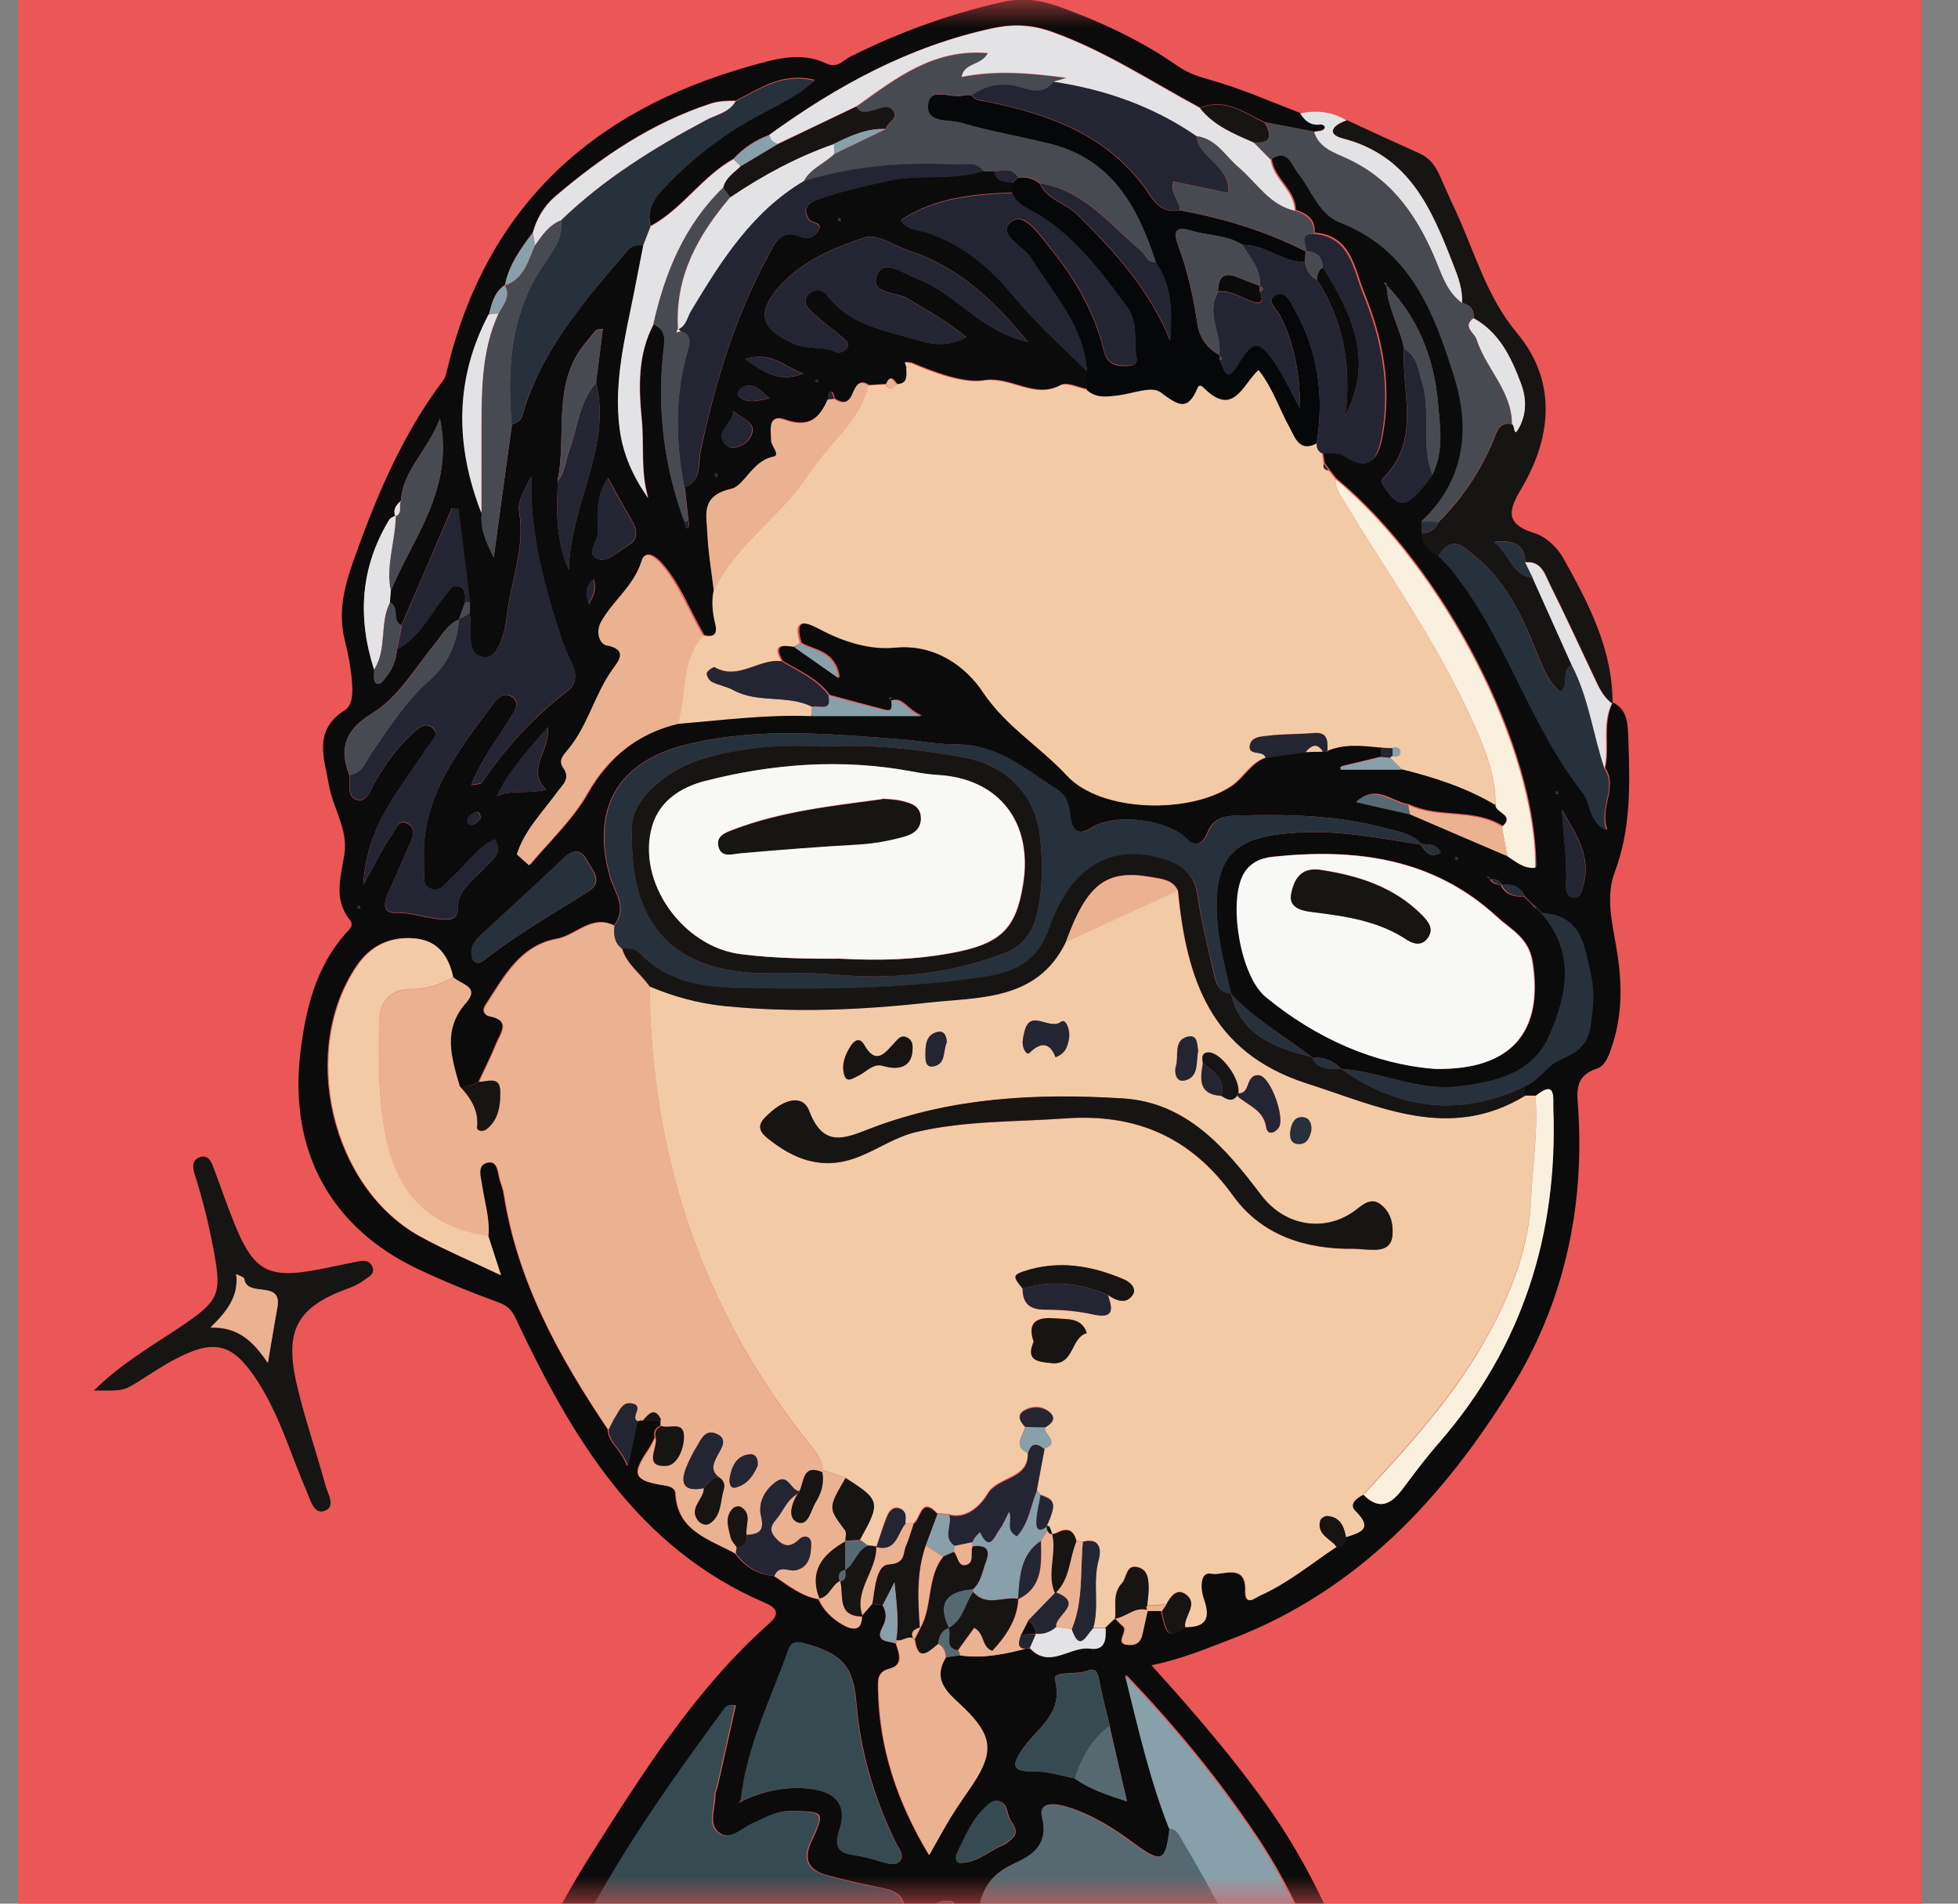 <svg width="36" height="35" viewBox="0 0 36 35" fill="none" xmlns="http://www.w3.org/2000/svg">
<rect x="0" y="0" width="36" height="35" fill="#808080" stroke="none"/>
<rect x="0.333" width="35" height="35" fill="#EB5656"/>
<mask id="mask0_41_24480" style="mask-type:alpha" maskUnits="userSpaceOnUse" x="0" y="0" width="36" height="35">
<rect x="0.333" width="35" height="35" fill="#D9D9D9"/>
</mask>
<g mask="url(#mask0_41_24480)">
<path d="M9.175 39.01C8.596 39.211 8.79 38.812 8.859 38.576C9.327 36.978 9.993 35.472 10.89 34.06C11.845 32.558 12.793 31.047 14.143 29.849C14.341 29.674 14.291 29.567 14.071 29.472C11.704 28.456 10.51 26.417 9.479 24.234C9.407 24.078 9.323 24.002 9.156 23.941C8.661 23.762 8.17 23.56 7.691 23.336C6.078 22.571 5.309 21.16 5.522 19.36C5.618 18.561 5.8 17.797 6.348 17.169C6.413 17.097 6.523 17.024 6.428 16.907C6.123 16.522 6.272 16.115 6.333 15.697C6.401 15.252 6.123 14.86 6.047 14.43C5.96 13.928 5.754 13.433 6.337 13.06C6.496 12.958 6.485 12.71 6.47 12.52C6.451 12.277 6.405 12.029 6.344 11.793C6.215 11.28 6.314 10.839 6.493 10.325C6.915 9.138 7.39 7.997 8.155 6.985C8.185 6.943 8.197 6.89 8.212 6.836C8.923 3.835 10.852 2.047 13.77 1.221C14.257 1.084 14.717 0.94 15.204 1.172C15.391 1.259 15.501 1.111 15.634 1.042C16.521 0.597 17.441 0.263 18.408 0.042C18.769 -0.042 19.096 -0.011 19.439 0.11C20.222 0.392 20.972 0.738 21.657 1.217C21.862 1.362 22.087 1.423 22.326 1.491C22.863 1.647 23.38 1.876 23.905 2.077C23.989 2.214 24.095 2.305 24.274 2.283C24.32 2.279 24.388 2.321 24.343 2.37C24.308 2.408 24.225 2.404 24.16 2.42C23.859 2.363 23.555 2.305 23.255 2.248C22.878 2.07 22.528 1.792 22.067 1.978C21.17 1.495 20.317 0.928 19.347 0.582C18.978 0.449 18.636 0.434 18.263 0.514C16.734 0.841 15.399 1.567 14.147 2.477C13.892 2.572 13.668 2.716 13.485 2.918C12.907 3.241 12.545 3.835 11.963 4.151C11.864 3.782 12.115 3.546 12.328 3.329C12.808 2.838 13.356 2.431 13.964 2.104C14.303 1.921 14.661 1.761 14.98 1.468C14.375 1.32 13.964 1.632 13.527 1.849C13.371 1.849 13.219 1.849 13.063 1.902C11.978 2.256 11.062 2.88 10.206 3.61C10 3.785 9.871 4.01 9.798 4.268C9.578 4.565 9.361 4.858 9.285 5.235C9.091 5.364 9.045 5.573 8.992 5.775C8.36 6.973 8.379 8.191 8.859 9.431C8.828 9.716 8.943 9.971 9.079 10.245C9.19 9.431 9.3 8.613 9.414 7.799C9.506 7.78 9.578 7.738 9.604 7.639C9.947 6.433 10.757 5.52 11.545 4.596C11.625 4.501 11.727 4.504 11.834 4.508C11.773 4.813 11.716 5.117 11.655 5.421C11.488 6.232 11.29 7.038 11.4 7.879C11.461 8.347 11.651 8.758 11.921 9.149C11.781 8.67 11.849 8.183 11.803 7.704C11.746 7.114 11.727 6.513 12.02 5.961C12.271 6.076 12.222 6.27 12.195 6.494C12.085 7.552 12.214 8.583 12.583 9.583C12.595 9.625 12.606 9.671 12.617 9.713C12.709 9.686 12.659 9.621 12.659 9.568C12.636 9.366 12.614 9.165 12.591 8.959C12.911 8.834 12.834 8.522 12.884 8.29C13.146 7.049 13.508 5.847 14.109 4.729C14.238 4.485 14.348 4.189 14.736 4.356C14.866 4.409 14.999 4.341 15.052 4.23C15.128 4.078 14.931 4.109 14.881 4.036C14.729 3.816 14.881 3.721 15.064 3.656C15.478 3.511 15.901 3.416 16.331 3.321C16.913 3.192 17.517 3.321 18.088 3.139H18.286C18.316 3.34 18.48 3.329 18.621 3.352C18.621 3.413 18.621 3.477 18.621 3.538C17.906 3.565 17.202 3.626 16.57 4.04C16.681 4.223 16.878 4.215 17.034 4.265C17.696 4.482 18.202 4.908 18.632 5.425C19.051 5.931 19.53 6.368 19.998 6.821C19.998 6.932 19.998 7.042 19.998 7.152C19.831 7.122 19.625 7.011 19.507 7.076C19.02 7.339 18.598 6.905 18.088 6.989C17.738 7.046 17.194 6.848 16.768 6.665C16.726 6.661 16.688 6.654 16.65 6.65C16.662 6.684 16.673 6.722 16.684 6.757C16.692 6.897 16.715 7.049 16.502 7.057C16.437 6.981 16.369 6.867 16.304 7.057C16.197 7.065 16.091 7.068 15.981 7.076C15.798 6.947 15.741 7.114 15.695 7.221C15.611 7.411 15.505 7.426 15.349 7.323C15.334 7.282 15.319 7.205 15.303 7.205C15.212 7.205 15.235 7.282 15.235 7.335C15.075 7.692 14.873 7.867 14.432 7.708C14.124 7.597 14.2 7.917 14.196 8.088C14.196 8.195 14.383 8.362 14.223 8.392C13.839 8.468 13.706 8.925 13.454 8.982C12.888 9.108 13.013 9.469 13.025 9.804C13.036 10.154 13.101 10.504 13.143 10.85C13.097 11.055 13.12 11.261 13.173 11.463C13.222 11.66 13.131 11.717 12.952 11.675C12.694 11.242 12.522 10.751 12.184 10.363C12.066 10.23 11.883 10.093 11.822 10.298C11.685 10.755 11.297 11.021 11.081 11.413C10.963 11.626 11.058 11.832 11.176 11.854C11.59 11.93 11.385 12.159 11.29 12.292C10.955 12.76 10.833 13.342 10.457 13.783C10.377 13.874 10.282 13.973 10.381 14.107C10.521 14.304 10.373 14.411 10.266 14.555C10 14.925 9.665 15.255 9.528 15.697C9.604 15.765 9.681 15.83 9.753 15.898C10.111 15.465 10.537 15.073 10.81 14.594C11.202 13.905 11.742 13.479 12.496 13.296C13.314 13.232 14.128 13.121 14.95 13.155C15.566 13.155 16.178 13.155 16.958 13.155C16.665 13.037 16.627 12.821 16.407 12.87C16.399 12.851 16.388 12.828 16.38 12.809C16.38 12.821 16.372 12.832 16.38 12.836C16.388 12.847 16.403 12.855 16.414 12.866C16.422 12.973 16.445 13.091 16.27 13.045C15.931 12.958 15.596 12.866 15.258 12.775C15.037 12.475 14.698 12.334 14.394 12.151C14.208 11.824 14.428 11.866 14.63 11.889C14.877 12.06 15.125 12.235 15.444 12.459C15.364 11.95 14.991 11.961 14.74 11.816C14.569 11.276 14.946 11.482 15.117 11.573C15.547 11.797 16.034 11.946 16.471 11.904C17.232 11.828 17.791 12.261 18.096 12.714C18.522 13.353 19.15 13.722 19.644 14.255C20.276 14.936 21.892 14.966 22.657 14.449C22.882 14.297 23.011 14.015 23.296 13.924C23.54 13.89 23.787 13.855 24.031 13.821C24.137 13.821 24.244 13.817 24.35 13.814L24.396 13.821L24.434 13.795C24.753 13.665 25.081 13.7 25.412 13.738C25.412 13.795 25.412 13.848 25.412 13.905C25.164 13.966 24.913 14.027 24.666 14.084C24.666 14.103 24.666 14.122 24.67 14.137H25.803C26.404 14.281 26.986 14.476 27.519 14.791C27.519 14.936 27.888 14.97 27.637 15.187C27.112 14.848 26.458 15.046 25.914 14.787C25.602 14.749 25.309 14.403 24.951 14.734C25.297 14.814 25.621 14.886 25.944 14.959C26.541 15.214 27.139 15.472 27.732 15.727C27.892 15.826 28.037 15.963 28.246 15.94C28.257 13.738 26.561 10.443 24.575 8.796C24.533 8.742 24.491 8.689 24.449 8.636C24.419 8.594 24.388 8.556 24.358 8.514C24.346 8.446 24.339 8.377 24.327 8.313C24.464 8.328 24.632 8.297 24.734 8.362C25.221 8.689 25.355 8.389 25.427 7.989C25.59 7.088 25.427 6.213 25.088 5.391C24.909 4.961 24.86 4.326 24.171 4.276C24.19 4.029 24.031 3.926 23.829 3.858C23.817 3.477 23.426 3.279 23.384 2.918C23.7 2.705 23.764 3.028 23.886 3.177C24.137 3.485 24.266 3.926 24.654 4.078C25.959 4.584 26.389 5.752 26.755 6.913C27.059 7.871 26.952 8.826 26.146 9.576C26.146 9.644 26.146 9.713 26.15 9.781C26.15 10.002 26.29 10.116 26.462 10.211C26.534 10.287 26.61 10.359 26.678 10.439C27.706 11.687 28.116 13.296 29.113 14.563C29.265 14.757 29.208 15.084 29.555 15.255C29.402 14.837 29.752 14.487 29.516 14.118C29.604 13.722 29.463 13.3 29.653 12.912C29.946 13.06 29.927 13.353 29.939 13.601C29.969 14.426 29.988 15.244 29.684 16.05C29.532 16.454 29.627 16.918 29.707 17.355C29.817 17.964 29.847 18.573 29.657 19.174C29.596 19.364 29.532 19.592 29.357 19.649C28.931 19.786 28.999 20.106 29.018 20.407C29.132 22.236 28.748 23.967 27.793 25.512C26.541 27.536 24.966 29.24 22.661 30.127C22.193 30.305 21.733 30.503 21.17 30.617C21.946 31.473 22.653 32.295 23.285 33.181C24.365 34.7 24.997 36.408 25.48 38.184C25.549 38.431 25.659 38.763 25.198 38.8C25.13 38.603 25.05 38.409 24.989 38.207C24.537 36.651 24.023 35.122 23.11 33.756C22.425 32.733 21.657 31.785 20.706 30.789C20.964 31.839 21.17 32.74 21.516 33.608C21.447 34.231 21.364 34.27 20.835 33.878C20.462 33.6 20.074 33.36 19.633 33.223C19.45 33.166 19.096 33.09 19.172 33.41C19.309 33.961 18.936 34.129 18.613 34.281C18.115 34.513 18.005 34.897 17.978 35.38C17.917 36.487 17.845 37.595 17.772 38.702C17.757 38.919 17.75 39.147 17.476 39.364C17.194 38.142 17.453 36.993 17.464 35.848C17.613 35.685 17.552 35.483 17.556 35.301C17.556 35.179 17.643 34.97 17.457 34.951C17.266 34.928 17.05 35.038 17.046 35.263C17.042 35.575 16.875 35.871 16.985 36.187C16.806 37.42 17.091 38.69 16.776 40.014C16.35 39.39 16.296 38.732 16.468 37.035C16.547 36.427 16.468 35.803 16.608 35.198C16.673 34.92 16.532 34.779 16.266 34.722C15.905 34.646 15.543 34.57 15.189 34.471C14.885 34.384 14.763 34.197 14.915 33.87C15.178 33.307 15.163 33.303 14.543 33.296C14.276 33.292 14.075 33.425 13.85 33.52C13.649 33.608 13.435 33.851 13.226 33.695C13.013 33.535 13.158 33.239 13.154 32.999C13.154 32.95 13.184 32.9 13.196 32.847C13.31 32.348 13.42 31.85 13.531 31.355C13.382 31.321 13.348 31.39 13.306 31.447C11.982 33.25 10.704 35.08 9.92 37.203C9.696 37.811 9.559 38.454 9.19 39.006L9.175 39.01ZM28.246 16.694C28.28 16.728 28.314 16.762 28.352 16.8C28.98 17.519 28.813 18.314 28.478 19.064C28.174 19.745 27.5 19.897 26.815 19.977C26.062 20.068 25.381 19.695 24.651 19.653H24.654C24.514 19.494 24.331 19.436 24.122 19.44C23.627 19.052 23.068 18.744 22.634 18.276C22.547 17.888 22.44 17.504 22.395 17.104C22.231 15.651 22.771 15.377 23.837 15.309C24.613 15.259 25.366 15.411 26.123 15.529C26.21 15.662 26.302 15.788 26.488 15.678C26.416 15.507 26.267 15.529 26.131 15.518C25.956 15.32 25.697 15.286 25.465 15.225C24.594 14.989 23.7 14.97 22.802 14.993C22.539 15.001 22.322 15.012 22.204 15.297C22.136 15.461 22.011 15.621 21.805 15.415C21.444 15.054 20.485 14.947 20.063 15.221C19.804 15.389 19.701 15.233 19.675 15.016C19.652 14.814 19.621 14.635 19.435 14.517C18.864 14.156 18.358 13.692 17.597 13.688C17.259 13.688 16.901 13.62 16.555 13.593C15.242 13.49 13.926 13.368 12.625 13.688C11.347 14 10.856 14.879 11.214 16.127C11.294 16.404 11.545 16.697 11.286 17.013C10.871 16.804 10.586 17.192 10.232 17.256C9.547 17.382 9.254 17.964 8.916 18.482C8.844 18.592 8.916 18.668 8.988 18.679C9.399 18.759 9.194 18.991 9.118 19.181C9.022 19.421 8.904 19.653 8.794 19.889C8.688 19.961 8.57 19.984 8.44 19.973C8.284 19.448 8.113 18.93 8.551 18.44C8.828 18.128 8.448 18.097 8.319 17.96C8.231 17.565 8.033 17.283 7.592 17.249C7.151 17.218 6.801 17.393 6.553 17.755C5.496 19.311 6.078 21.822 7.71 22.727C8.163 22.978 8.642 23.176 9.197 23.442C9.102 23.146 9.034 22.933 8.965 22.723C8.996 22.404 8.901 22.099 8.851 21.788C8.828 21.647 8.748 21.422 8.935 21.373C9.144 21.316 9.144 21.548 9.182 21.689C9.205 21.772 9.243 21.856 9.254 21.94C9.506 23.56 10.278 24.949 11.172 26.28C11.18 26.524 11.4 26.619 11.53 26.958C11.609 26.581 11.659 26.353 11.708 26.128C11.739 26.113 11.773 26.105 11.807 26.109C11.918 26.109 12.028 26.109 12.138 26.109C12.138 26.143 12.138 26.178 12.138 26.212C12.047 26.254 12.005 26.322 12.036 26.425C11.997 26.501 11.963 26.581 11.914 26.649C11.598 27.114 11.644 27.22 12.222 27.308C12.321 27.323 12.408 27.369 12.412 27.452C12.446 28.156 13.04 28.297 13.511 28.559C13.687 28.799 13.919 28.947 14.219 28.974C14.482 29.145 14.725 29.354 15.052 29.404L15.041 29.396C15.132 29.609 15.296 29.761 15.49 29.872C15.657 29.967 15.832 29.997 15.836 29.708C15.897 29.636 15.958 29.564 16.022 29.491C16.087 29.495 16.152 29.503 16.22 29.506C16.304 29.64 16.296 29.777 16.228 29.906C16.072 30.191 16.311 30.169 16.464 30.214C16.528 30.401 16.612 30.614 16.342 30.682C16.11 30.743 16.14 30.922 16.14 31.055C16.159 32.143 16.49 33.132 17.076 34.106C17.232 33.832 17.346 33.615 17.476 33.406C17.605 33.197 17.75 32.995 17.887 32.79C18.275 32.2 18.225 31.899 17.719 31.405C17.468 31.158 17.103 30.922 17.384 30.469C17.468 30.458 17.552 30.446 17.636 30.435C18.077 30.5 18.499 30.408 18.921 30.294C19.283 30.701 19.659 30.256 20.032 30.309C20.306 30.347 20.329 30.138 20.314 29.933C20.375 29.876 20.436 29.815 20.496 29.758C20.546 29.807 20.588 29.857 20.641 29.902C20.751 29.994 20.447 30.245 20.766 30.245C20.987 30.245 20.987 30.062 21.021 29.91C21.044 29.807 21.067 29.704 21.09 29.605L21.082 29.617C21.17 29.617 21.261 29.617 21.349 29.617C21.428 30.077 21.505 30.13 21.775 29.917C22.174 29.925 22.25 29.75 22.121 29.392C22.064 29.229 22.041 28.89 22.269 28.936C22.456 28.978 22.901 28.73 22.889 29.236C22.882 29.552 23.064 29.381 23.167 29.335C23.677 29.107 24.103 28.75 24.563 28.445C24.677 28.438 24.738 28.38 24.734 28.262C24.997 28.179 25.248 28.114 24.913 27.783C24.784 27.658 24.928 27.54 25.061 27.479C25.37 27.791 25.59 27.642 25.8 27.353C26.009 27.068 26.222 26.79 26.454 26.524C27.987 24.762 28.638 22.701 28.554 20.387C28.546 20.178 28.607 19.84 28.223 20.155H28.025C28.025 20.095 28.025 20.034 28.025 19.973C28.284 19.878 28.428 19.6 28.638 19.505C28.953 19.364 29.174 19.254 29.231 18.873C29.281 18.554 29.311 18.253 29.239 17.938C29.121 17.409 29.079 16.83 28.345 16.789C28.31 16.754 28.276 16.72 28.238 16.682C28.2 16.648 28.166 16.614 28.128 16.579C28.094 16.545 28.059 16.507 28.025 16.473C27.938 16.29 27.782 16.252 27.599 16.264C27.553 16.172 27.474 16.161 27.382 16.165C27.378 16.153 27.375 16.138 27.367 16.127C27.363 16.119 27.348 16.119 27.34 16.119C27.356 16.134 27.371 16.146 27.386 16.161C27.428 16.245 27.508 16.267 27.591 16.271C27.675 16.45 27.831 16.492 28.014 16.484C28.052 16.518 28.086 16.553 28.124 16.587C28.158 16.621 28.192 16.659 28.227 16.694H28.246ZM25.499 5.246C25.499 5.246 25.491 5.216 25.48 5.204C25.472 5.197 25.457 5.201 25.446 5.197C25.461 5.216 25.476 5.231 25.495 5.25C25.511 5.665 25.739 6.015 25.815 6.41C25.762 7.213 26.138 8.084 25.434 8.788C25.366 8.857 25.45 8.944 25.499 9.016C25.754 9.374 25.898 9.328 26.332 8.731C26.549 8.297 26.473 7.829 26.435 7.388C26.363 6.582 26.073 5.843 25.495 5.246H25.499ZM7.272 9.488L7.28 9.473C7.242 9.499 7.185 9.515 7.162 9.549C6.629 10.424 6.569 11.345 6.881 12.307C6.884 12.391 6.858 12.512 6.903 12.55C6.987 12.623 7.044 12.509 7.094 12.452C7.219 12.303 7.288 12.128 7.299 11.934C7.718 11.717 7.904 11.291 8.182 10.949C8.258 10.854 8.315 10.721 8.467 10.793C8.577 10.846 8.547 10.972 8.551 11.075C8.513 11.181 8.475 11.284 8.437 11.39C8.231 11.478 8.132 11.668 7.999 11.832C7.63 12.28 7.333 12.813 6.839 13.117C6.352 13.414 6.226 13.753 6.424 14.255C6.447 14.418 6.359 14.662 6.58 14.711C6.744 14.746 6.812 14.529 6.888 14.392C7.071 14.069 7.284 13.768 7.554 13.513C7.66 13.414 7.813 13.254 7.957 13.387C8.094 13.509 7.927 13.639 7.851 13.749C7.592 14.145 7.303 14.525 7.071 14.94C6.843 15.347 6.709 15.792 6.679 16.264C6.862 15.955 7.002 15.636 7.204 15.347C7.28 15.236 7.333 15.042 7.508 15.153C7.653 15.24 7.588 15.404 7.527 15.537C7.394 15.841 7.257 16.149 7.124 16.454C7.052 16.625 7.04 16.792 7.28 16.785C7.55 16.777 7.797 16.872 8.06 16.899C8.212 16.914 8.418 16.941 8.418 16.709C8.418 16.332 8.722 16.176 8.923 15.94C9.041 15.803 9.258 15.704 9.098 15.434C8.764 15.586 8.577 15.898 8.319 16.123C8.201 16.222 8.109 16.408 7.931 16.347C7.733 16.283 7.816 16.077 7.801 15.929C7.702 14.715 8.398 13.836 9.064 12.946C9.144 12.836 9.273 12.707 9.422 12.821C9.574 12.935 9.452 13.083 9.384 13.197C9.144 13.593 8.851 13.958 8.661 14.438C8.768 14.415 8.836 14.422 8.859 14.392C9.296 13.745 9.814 13.178 10.438 12.703C10.624 12.562 10.594 12.353 10.502 12.174C10.43 12.033 10.373 11.896 10.323 11.744C10 10.774 9.738 9.796 9.768 8.758C9.658 8.978 9.509 9.207 9.544 9.408C9.658 10.078 9.391 10.686 9.319 11.322C9.285 11.63 9.159 12.105 8.912 12.086C8.528 12.056 8.699 11.573 8.634 11.284C8.634 11.219 8.634 11.154 8.638 11.09C8.566 10.511 8.494 9.937 8.425 9.359C8.387 9.355 8.345 9.351 8.307 9.343C7.999 10.062 7.691 10.781 7.379 11.497C7.189 11.417 7.348 11.162 7.166 11.078C7.17 11.01 7.177 10.941 7.181 10.873C7.581 9.888 8.357 9.009 8.087 7.7C7.858 8.301 7.402 8.651 7.371 9.21C7.28 9.286 7.219 9.37 7.265 9.496L7.272 9.488ZM10.255 8.838C10.247 9.343 10.194 9.849 10.457 10.477C10.498 9.218 11.252 8.21 10.959 7.027C11.001 6.703 11.043 6.38 11.084 6.045C11.02 6.06 10.974 6.053 10.955 6.076C10.894 6.136 10.845 6.209 10.788 6.277C10.13 7.03 10.43 7.985 10.251 8.838H10.255ZM20.405 31.732C20.34 31.458 20.268 31.188 20.215 30.914C20.188 30.777 20.165 30.648 19.994 30.716C19.789 30.8 19.351 30.709 19.397 30.884C19.561 31.508 19.073 31.766 18.811 32.143C18.567 32.489 18.632 32.577 19.035 32.569C19.275 32.569 19.519 32.649 19.758 32.695C20.032 32.885 20.34 32.995 20.721 33.117C20.603 32.611 20.5 32.173 20.401 31.732H20.405ZM13.649 33.109C14.037 32.934 14.436 32.839 14.873 32.885C15.364 32.934 15.592 33.181 15.437 33.646C15.322 33.996 15.452 34.076 15.745 34.114C15.901 34.133 16.053 34.186 16.205 34.228C16.327 34.262 16.471 34.315 16.551 34.209C16.635 34.098 16.517 33.977 16.468 33.87C16.072 33.056 15.821 32.204 15.745 31.295C15.691 30.617 15.456 30.393 14.79 30.214C14.638 30.172 14.554 30.188 14.501 30.332C14.177 31.241 13.732 32.112 13.626 33.09C13.614 33.109 13.599 33.132 13.588 33.151C13.607 33.14 13.63 33.124 13.649 33.113V33.109ZM26.386 19.649C27.805 19.68 28.387 18.961 28.185 17.686C28.113 17.234 27.793 17.097 27.534 16.857C26.351 15.765 24.921 15.59 23.407 15.75C23.19 15.773 22.969 15.86 22.855 16.104C22.604 16.633 22.821 17.949 23.285 18.329C24.217 19.094 25.282 19.562 26.389 19.649H26.386ZM18.898 6.285C18.252 5.49 17.601 4.904 16.722 4.611C16.445 4.52 16.121 4.288 15.901 4.364C15.341 4.55 14.763 4.79 14.352 5.242C13.884 5.76 13.987 6.053 14.615 6.327C14.87 6.437 15.144 6.353 15.387 6.479C15.425 6.498 15.528 6.456 15.562 6.414C15.638 6.319 15.543 6.251 15.482 6.197C15.311 6.049 15.125 5.916 14.953 5.76C14.851 5.668 14.729 5.547 14.87 5.406C14.969 5.307 15.136 5.326 15.204 5.421C15.619 5.98 16.247 6.064 16.848 6.247C17.171 6.346 17.43 6.372 17.769 6.197C17.407 5.901 17.042 5.703 16.684 5.486C16.479 5.36 15.961 5.414 16.137 5.033C16.266 4.752 16.639 5.045 16.886 5.136C17.571 5.391 18.005 6.072 18.891 6.285H18.898ZM8.806 17.705C8.836 17.69 8.87 17.679 8.897 17.656C9.502 17.177 10.175 16.8 10.822 16.389C11.115 16.203 10.879 15.982 10.788 15.807C10.689 15.613 10.533 15.613 10.365 15.777C9.871 16.248 9.369 16.705 8.866 17.169C8.764 17.264 8.661 17.363 8.672 17.523C8.676 17.614 8.688 17.698 8.806 17.705ZM11.18 8.788C10.947 9.119 11.001 9.461 10.997 9.785C10.997 9.952 10.78 10.165 10.966 10.264C11.157 10.363 11.347 10.146 11.526 10.047C11.742 9.926 11.731 9.754 11.613 9.557C11.469 9.321 11.339 9.073 11.18 8.788ZM18.332 33.105C18.297 33.117 18.259 33.117 18.233 33.136C17.913 33.376 17.772 33.737 17.601 34.079C17.567 34.152 17.582 34.251 17.651 34.251C17.963 34.258 18.183 34.026 18.457 33.92C18.503 33.901 18.541 33.862 18.583 33.828C18.746 33.706 18.655 33.577 18.583 33.467C18.503 33.345 18.545 33.136 18.335 33.109L18.332 33.105ZM10.042 14.521C9.658 14.122 10.133 13.806 10.069 13.372C9.703 13.81 9.361 14.164 9.137 14.635C9.414 14.514 9.696 14.601 10.042 14.521ZM28.721 14.886C28.74 15.351 28.82 15.8 28.794 16.256C28.786 16.363 28.816 16.492 28.934 16.503C29.064 16.515 29.079 16.381 29.109 16.283C29.273 15.739 28.961 15.32 28.718 14.886H28.721ZM13.481 7.548C13.496 7.788 13.101 7.959 13.359 8.191C13.47 8.29 13.694 8.191 13.778 8.069C13.976 7.776 13.649 7.708 13.481 7.552V7.548ZM13.698 6.601C14.067 6.855 14.337 7.042 14.771 6.867C14.413 6.741 14.181 6.448 13.698 6.601ZM14.143 7.32C13.96 7.152 13.835 7.023 13.645 7.126C13.584 7.156 13.538 7.255 13.595 7.301C13.74 7.418 13.915 7.377 14.143 7.323V7.32ZM8.832 15.058C8.844 14.959 8.806 14.917 8.752 14.932C8.695 14.951 8.627 14.997 8.604 15.046C8.57 15.118 8.623 15.187 8.703 15.16C8.76 15.145 8.802 15.08 8.832 15.054V15.058ZM10.917 10.648C10.75 10.808 10.772 10.941 10.829 11.109C10.898 10.968 10.982 10.861 10.917 10.648ZM26.808 15.796C26.808 15.796 26.796 15.769 26.789 15.765C26.777 15.761 26.762 15.765 26.747 15.765L26.773 15.815C26.773 15.815 26.796 15.8 26.808 15.792V15.796ZM13.192 8.735C13.192 8.735 13.173 8.712 13.165 8.701C13.154 8.712 13.135 8.727 13.135 8.731C13.146 8.75 13.162 8.761 13.177 8.777C13.181 8.761 13.188 8.75 13.192 8.735ZM6.61 16.655C6.61 16.655 6.58 16.655 6.576 16.663C6.569 16.674 6.569 16.69 6.569 16.705C6.588 16.701 6.607 16.697 6.626 16.694C6.622 16.682 6.614 16.667 6.61 16.655ZM28.611 14.544C28.611 14.544 28.596 14.575 28.6 14.59C28.6 14.594 28.622 14.601 28.634 14.605C28.638 14.59 28.649 14.575 28.645 14.559C28.645 14.555 28.622 14.548 28.611 14.544ZM15.033 6.977C15.033 6.977 15.003 6.985 14.988 6.989C14.991 7 14.995 7.023 14.999 7.023C15.014 7.023 15.03 7.015 15.045 7.011C15.041 7 15.037 6.985 15.033 6.973V6.977ZM15.406 4.021C15.406 4.021 15.406 4.052 15.414 4.055C15.425 4.063 15.44 4.063 15.456 4.063C15.456 4.044 15.448 4.025 15.444 4.006C15.433 4.01 15.418 4.017 15.406 4.021Z" fill="#0B0B0B"/>
<path d="M16.452 37.039C16.281 38.74 16.338 39.394 16.76 40.018C17.076 38.694 16.791 37.423 16.97 36.191C17.129 36.077 17.289 35.966 17.449 35.852C17.441 36.997 17.183 38.146 17.46 39.367C17.734 39.154 17.742 38.922 17.757 38.705C17.829 37.598 17.902 36.491 17.962 35.384C17.989 34.905 18.103 34.521 18.598 34.285C18.921 34.133 19.29 33.965 19.157 33.414C19.077 33.094 19.435 33.17 19.617 33.227C20.059 33.364 20.447 33.604 20.82 33.882C21.348 34.273 21.432 34.235 21.5 33.611C21.653 33.619 21.691 33.748 21.755 33.851C22.805 35.601 23.639 37.454 24.354 39.364C22.79 40.395 21.052 40.935 19.218 41.197C16.658 41.566 14.154 41.311 11.727 40.395C11.583 40.341 11.45 40.25 11.312 40.178C11.4 39.957 11.624 39.961 11.8 39.904C12.906 39.527 13.926 39.006 14.881 38.317C15.436 37.918 15.844 37.351 16.46 37.028L16.452 37.039Z" fill="#566971"/>
<path d="M16.452 37.039C15.84 37.359 15.433 37.929 14.873 38.329C13.918 39.014 12.899 39.535 11.792 39.915C11.617 39.976 11.392 39.968 11.305 40.189C10.521 39.927 9.814 39.527 9.171 39.01C9.54 38.458 9.673 37.815 9.901 37.206C10.685 35.084 11.963 33.254 13.287 31.451C13.325 31.397 13.359 31.325 13.511 31.359C13.401 31.854 13.291 32.352 13.177 32.85C13.165 32.904 13.131 32.953 13.135 33.003C13.139 33.239 12.994 33.535 13.207 33.699C13.416 33.855 13.629 33.611 13.831 33.524C14.055 33.425 14.257 33.296 14.523 33.299C15.143 33.311 15.159 33.315 14.896 33.874C14.744 34.201 14.866 34.388 15.17 34.475C15.524 34.578 15.885 34.654 16.247 34.726C16.517 34.783 16.654 34.92 16.589 35.202C16.448 35.806 16.528 36.43 16.448 37.039H16.452Z" fill="#364A51"/>
<path d="M24.346 39.371C23.631 37.462 22.794 35.612 21.748 33.859C21.687 33.756 21.645 33.63 21.493 33.619C21.151 32.752 20.941 31.85 20.683 30.8C21.634 31.797 22.402 32.744 23.087 33.767C24 35.133 24.51 36.663 24.966 38.218C25.023 38.42 25.103 38.614 25.176 38.812C24.917 39.025 24.651 39.227 24.346 39.367V39.371Z" fill="#88A0A9"/>
<path d="M26.446 10.23C26.279 10.135 26.134 10.017 26.134 9.8C26.286 9.808 26.385 9.732 26.45 9.598C26.887 9.165 27.222 8.662 27.458 8.096C27.527 7.928 27.561 7.753 27.801 7.799C27.858 7.814 27.823 8.035 27.911 7.894C28.063 7.639 28.078 7.346 27.964 7.046C27.782 6.562 27.569 6.114 27.093 5.847C27.108 5.691 27.028 5.608 26.884 5.57C26.895 5.318 26.811 5.098 26.724 4.866C26.325 3.846 25.917 2.865 24.696 2.545C24.358 2.458 24.529 2.283 24.765 2.21C25.21 2.416 25.655 2.621 26.104 2.823C26.275 2.899 26.381 3.036 26.458 3.199C26.56 3.424 26.655 3.648 26.762 3.873C27.116 4.634 27.325 5.444 27.896 6.129C28.607 6.981 28.546 7.993 27.995 8.944C27.774 9.321 27.614 9.614 28.196 9.796C28.428 9.868 28.626 10.055 28.748 10.272C29.212 11.101 29.653 11.946 29.649 12.935C29.482 12.821 29.402 12.642 29.322 12.467C29.052 11.896 28.79 11.325 28.508 10.759C28.413 10.569 28.352 10.306 28.044 10.336C28.029 9.967 27.778 9.929 27.47 9.964C27.74 10.154 27.785 10.576 28.185 10.629C28.424 11.162 28.664 11.698 28.904 12.231C28.679 12.307 28.881 12.6 28.683 12.718C28.444 12.505 28.356 12.239 28.25 11.98C27.991 11.341 27.705 10.709 27.158 10.26C26.96 10.101 26.705 9.781 26.45 10.226L26.446 10.23Z" fill="#161513"/>
<path d="M1.726 25.565C2.254 25.048 2.825 24.728 3.365 24.363C4.031 23.91 4.077 23.785 3.932 23.005C3.845 22.537 3.734 22.077 3.59 21.624C3.548 21.498 3.502 21.32 3.692 21.27C3.841 21.232 3.894 21.38 3.936 21.495C4.061 21.826 4.172 22.157 4.305 22.484C4.663 23.378 4.936 23.522 5.876 23.336C6.101 23.29 6.325 23.245 6.55 23.199C6.656 23.176 6.774 23.157 6.835 23.267C6.922 23.427 6.763 23.48 6.675 23.549C6.595 23.61 6.492 23.655 6.397 23.69C5.488 24.021 5.233 24.435 5.442 25.39C5.587 26.041 5.811 26.672 5.986 27.315C6.028 27.471 6.18 27.703 5.967 27.779C5.773 27.848 5.709 27.585 5.644 27.433C5.344 26.741 5.138 26.003 4.716 25.364C4.274 24.694 3.94 24.61 3.217 24.991C3 25.105 2.795 25.242 2.585 25.375C2.27 25.573 2.273 25.573 1.726 25.565ZM4.925 25.059C4.994 24.66 5.043 24.352 5.1 24.044C5.195 23.522 4.541 23.872 4.491 23.518C4.488 23.488 4.408 23.469 4.343 23.431C4.389 23.834 4.179 24.112 3.871 24.413C4.366 24.397 4.644 24.645 4.925 25.063V25.059Z" fill="#161513"/>
<path d="M24.761 2.214C24.525 2.286 24.358 2.461 24.692 2.549C25.918 2.865 26.325 3.85 26.72 4.87C26.812 5.102 26.895 5.322 26.88 5.573C26.629 5.391 26.53 5.117 26.42 4.843C26.089 4.029 25.628 3.325 24.791 2.929C24.552 2.815 24.251 2.739 24.16 2.427C24.221 2.412 24.305 2.416 24.343 2.378C24.392 2.324 24.32 2.283 24.274 2.29C24.099 2.313 23.989 2.222 23.905 2.085C24.209 2.02 24.495 2.051 24.761 2.218V2.214Z" fill="#E3E3E5"/>
<path d="M28.9 12.235C28.66 11.702 28.421 11.166 28.181 10.633C28.131 10.534 28.086 10.435 28.036 10.34C28.345 10.31 28.405 10.572 28.5 10.762C28.782 11.325 29.044 11.9 29.315 12.471C29.398 12.646 29.478 12.821 29.642 12.939H29.634C29.444 13.319 29.585 13.741 29.497 14.137C29.284 13.509 29.208 12.836 28.896 12.239L28.9 12.235Z" fill="#E3E3E5"/>
<path d="M25.073 27.479C24.94 27.544 24.795 27.658 24.924 27.783C25.259 28.114 25.008 28.179 24.746 28.262C24.708 28.061 24.639 27.886 24.399 27.871C24.358 27.871 24.285 27.909 24.274 27.947C24.209 28.16 24.373 28.255 24.506 28.365C24.533 28.388 24.552 28.419 24.574 28.441C24.114 28.746 23.688 29.103 23.178 29.331C23.076 29.377 22.893 29.552 22.901 29.233C22.912 28.727 22.467 28.974 22.28 28.932C22.052 28.883 22.075 29.225 22.132 29.389C22.261 29.746 22.185 29.925 21.786 29.914C21.755 29.708 22.048 29.484 21.793 29.305C21.63 29.191 21.516 29.351 21.44 29.495C21.322 29.503 21.208 29.507 21.09 29.514C21.101 29.411 21.12 29.305 21.116 29.202C21.116 29.042 21.105 28.86 20.922 28.81C20.694 28.753 20.724 29.001 20.625 29.103C20.447 29.294 20.523 29.533 20.5 29.754H20.504C20.443 29.807 20.382 29.868 20.325 29.925C20.249 29.925 20.173 29.925 20.097 29.925C20.215 29.514 20.081 29.081 20.199 28.666C20.253 28.476 20.211 28.262 19.907 28.342C19.868 28.339 19.83 28.335 19.792 28.327C19.743 28.129 19.629 28.076 19.446 28.167C19.317 28.236 19.256 28.186 19.241 28.049C19.419 27.635 19.408 27.57 19.127 27.475C19.104 27.448 19.081 27.418 19.058 27.391C19.108 27.136 19.153 26.882 19.203 26.623C19.511 26.505 19.157 26.357 19.218 26.227C19.343 26.159 19.427 26.06 19.286 25.946C19.153 25.839 18.978 25.843 18.837 25.919C18.689 25.999 18.739 26.121 18.845 26.22C18.834 26.383 18.602 26.573 18.895 26.706C18.914 27.197 18.343 27.125 18.149 27.464C18.073 27.601 17.799 27.943 17.445 27.836C17.373 27.829 17.304 27.825 17.232 27.817C16.92 27.486 16.928 27.924 16.791 28.004C16.741 28.004 16.692 28.004 16.639 28.004C16.646 27.901 16.669 27.787 16.555 27.734C16.437 27.677 16.349 27.764 16.311 27.855C16.232 28.042 16.178 28.24 16.11 28.434V28.426C16.053 28.419 16.003 28.415 15.95 28.407C15.9 28.373 15.851 28.339 15.805 28.304C16.19 27.612 16.182 27.574 15.539 27.167L15.132 27.03C15.121 26.863 15.037 26.741 14.934 26.611C12.933 24.142 11.978 21.301 11.94 18.135C12.378 18.318 12.823 18.444 13.306 18.493C14.558 18.622 15.805 18.569 17.042 18.432C17.989 18.326 19.058 18.409 19.591 17.314C20.279 16.998 20.964 16.682 21.653 16.366C21.809 17.972 22.239 19.341 24.019 19.916C25.358 20.346 26.64 20.989 28.033 20.144C28.097 20.144 28.166 20.144 28.23 20.144C28.284 20.76 28.177 21.373 28.154 21.985C28.116 22.891 27.808 23.697 27.39 24.477C26.785 25.607 25.929 26.539 25.073 27.467V27.479ZM22.113 19.551C22.064 19.84 22.029 20.121 22.448 20.148C22.543 20.201 22.642 20.277 22.741 20.148C22.931 20.327 23.228 20.399 23.277 20.726C23.3 20.867 23.414 20.848 23.502 20.745C23.639 20.581 23.368 19.817 23.155 19.775C23.053 19.756 22.992 19.821 22.958 19.904C22.919 20.003 22.901 20.11 22.764 20.106C22.813 19.847 22.436 19.33 22.204 19.349C22.083 19.36 22.098 19.463 22.113 19.551ZM20.371 23.815C20.523 23.918 20.702 23.99 20.823 23.811C20.903 23.694 20.785 23.579 20.664 23.526C20.066 23.271 19.45 23.165 18.818 23.378C18.617 23.446 18.624 23.48 18.799 23.694C18.799 23.967 18.929 24.085 19.214 24.082C19.507 24.082 19.804 24.104 20.089 24.169C20.481 24.256 20.458 24.074 20.367 23.815H20.371ZM24.894 22.963C25.016 22.971 25.137 22.982 25.263 22.982C25.438 22.982 25.579 22.925 25.598 22.723C25.617 22.503 25.567 22.294 25.389 22.153C25.24 22.035 25.103 22.107 24.966 22.217C24.399 22.678 23.631 22.567 23.19 21.982C22.532 21.11 21.82 20.27 20.637 20.197C19.066 20.102 17.502 20.174 16.007 20.749C15.547 20.928 15.143 21.126 14.877 20.433C14.752 20.102 14.402 20.243 14.169 20.448C14.021 20.578 13.854 20.718 14.093 20.916C14.599 21.331 15.136 21.533 15.79 21.27C16.148 21.126 16.464 20.901 16.852 20.814C17.753 20.604 18.666 20.631 19.576 20.566C20.888 20.471 21.892 20.909 22.668 21.985C23.197 22.72 24.004 22.974 24.894 22.963ZM19.001 24.667C18.853 25.014 19.073 25.033 19.328 25.059C19.754 25.105 19.678 24.591 19.979 24.508C19.887 24.222 19.625 24.256 19.416 24.238C19.134 24.211 18.86 24.253 19.001 24.664V24.667ZM16.776 19.284C16.783 19.189 16.749 19.109 16.658 19.071C16.559 19.029 16.505 19.109 16.445 19.174C16.273 19.357 16.102 19.604 15.885 19.212C15.813 19.083 15.714 19.117 15.646 19.223C15.535 19.387 15.463 19.577 15.52 19.767C15.566 19.923 15.691 19.821 15.775 19.783C15.923 19.714 16.053 19.547 16.228 19.6C16.559 19.699 16.772 19.592 16.776 19.288V19.284ZM19.408 19.44C19.598 19.372 19.633 19.231 19.655 19.098C19.682 18.957 19.602 18.717 19.507 18.79C19.29 18.953 18.944 18.539 18.837 18.965C18.803 19.098 18.765 19.235 18.872 19.36C18.879 19.372 18.914 19.376 18.921 19.368C19.119 19.166 19.298 19.147 19.408 19.444V19.44ZM22.029 19.326C22.003 19.223 22.029 19.014 21.831 19.064C21.565 19.128 21.675 19.417 21.618 19.604C21.584 19.71 21.618 19.901 21.771 19.87C22.037 19.817 21.988 19.554 22.026 19.326H22.029ZM17.407 19.166C17.407 19.045 17.358 18.938 17.228 18.972C17.046 19.018 17.015 19.189 17.015 19.349C17.015 19.467 17 19.642 17.179 19.6C17.392 19.551 17.339 19.315 17.407 19.163V19.166ZM24.11 20.791C24.122 20.661 24.076 20.551 23.958 20.544C23.81 20.528 23.749 20.65 23.726 20.779C23.703 20.909 23.726 21.042 23.893 21.038C24.038 21.034 24.084 20.905 24.11 20.791Z" fill="#F2CBA6"/>
<path d="M12.929 11.687C13.112 11.725 13.2 11.668 13.15 11.474C13.101 11.272 13.078 11.067 13.12 10.861C13.527 10.002 14.364 9.492 14.866 8.716C15.22 8.164 15.802 7.765 15.961 7.088C16.068 7.08 16.174 7.076 16.281 7.068C16.346 7.171 16.414 7.167 16.479 7.068C16.692 7.061 16.669 6.909 16.661 6.768C16.692 6.738 16.718 6.707 16.749 6.677C17.175 6.863 17.723 7.057 18.069 7C18.579 6.916 19.001 7.35 19.488 7.088C19.606 7.027 19.811 7.133 19.979 7.164C20.158 7.323 20.367 7.285 20.576 7.259C20.831 7.224 21.177 7.088 21.329 7.202C21.637 7.426 21.824 7.586 22.014 7.126C22.048 7.042 22.105 7.103 22.136 7.129C22.68 7.666 22.843 7.057 23.136 6.795C23.395 7.114 23.517 7.506 23.711 7.86C23.81 8.042 23.893 8.316 24.209 8.141C24.209 8.221 24.228 8.286 24.304 8.324C24.316 8.392 24.323 8.461 24.335 8.526C24.316 8.602 24.354 8.636 24.426 8.647C24.468 8.701 24.51 8.754 24.552 8.807C24.54 8.936 24.601 9.039 24.666 9.146C25.51 10.546 26.469 11.877 27.127 13.384C27.325 13.836 27.5 14.293 27.492 14.799C26.96 14.483 26.374 14.293 25.777 14.145C25.704 14.072 25.628 13.996 25.556 13.924C25.567 13.909 25.583 13.901 25.602 13.897C25.674 13.916 25.746 13.905 25.742 13.821C25.742 13.738 25.67 13.73 25.598 13.753C25.526 13.753 25.453 13.745 25.381 13.745C25.05 13.711 24.723 13.673 24.403 13.802C24.407 13.623 24.419 13.448 24.148 13.475C23.871 13.498 23.593 13.49 23.315 13.524C23.19 13.54 23.003 13.54 22.977 13.703C22.942 13.905 23.22 13.779 23.266 13.928C22.98 14.019 22.855 14.3 22.627 14.453C21.862 14.97 20.245 14.94 19.614 14.259C19.119 13.726 18.491 13.357 18.065 12.718C17.761 12.265 17.202 11.832 16.441 11.908C16.003 11.953 15.516 11.805 15.086 11.577C14.911 11.485 14.535 11.284 14.706 11.82C14.672 11.843 14.634 11.87 14.6 11.892C14.398 11.866 14.173 11.824 14.364 12.155C13.949 12.098 13.572 12.516 13.135 12.265C13.112 12.254 13.002 12.33 12.99 12.376C12.983 12.421 13.036 12.509 13.085 12.535C13.207 12.596 13.355 12.615 13.473 12.684C13.93 12.935 14.47 12.764 14.927 12.992C14.927 13.049 14.919 13.106 14.915 13.167C14.094 13.133 13.279 13.243 12.461 13.308C12.621 12.771 12.507 12.155 12.922 11.687H12.929Z" fill="#F2CBA6"/>
<path d="M11.944 18.147C11.982 21.312 12.937 24.154 14.938 26.623C15.041 26.752 15.124 26.874 15.136 27.041L15.117 27.068C14.748 26.908 14.782 27.239 14.695 27.418C14.535 27.41 14.497 27.087 14.272 27.243C14.056 27.395 13.934 27.639 13.991 27.875C14.063 28.164 13.941 28.209 13.725 28.224C13.694 28.049 13.839 27.836 13.614 27.707C13.584 27.688 13.504 27.707 13.473 27.734C13.314 27.897 13.39 28.091 13.432 28.274C13.447 28.339 13.504 28.388 13.542 28.449C13.538 28.487 13.534 28.529 13.527 28.567C13.055 28.301 12.461 28.164 12.427 27.46C12.424 27.376 12.34 27.331 12.237 27.315C11.659 27.228 11.609 27.121 11.929 26.657C11.978 26.589 12.009 26.509 12.051 26.433C12.092 26.623 11.815 26.984 12.248 26.954C12.446 26.942 12.576 26.634 12.568 26.402C12.557 26.125 12.294 26.28 12.153 26.22C12.153 26.185 12.153 26.151 12.153 26.117C12.043 25.87 11.933 25.988 11.822 26.117C11.788 26.113 11.754 26.117 11.723 26.136C11.579 26.06 11.845 25.862 11.628 25.809C11.453 25.767 11.396 25.911 11.328 26.026C11.274 26.109 11.233 26.201 11.187 26.288C10.289 24.953 9.517 23.568 9.27 21.947C9.258 21.86 9.22 21.78 9.197 21.696C9.156 21.552 9.159 21.323 8.95 21.381C8.764 21.43 8.847 21.654 8.866 21.795C8.912 22.107 9.011 22.411 8.981 22.731C7.957 22.571 7.375 22.042 7.132 21.061C6.945 20.315 6.972 19.551 6.968 18.79C6.968 18.421 7.192 18.181 7.558 18.189C7.854 18.196 8.094 18.101 8.334 17.964C8.463 18.101 8.844 18.131 8.566 18.444C8.132 18.934 8.303 19.452 8.456 19.977C8.653 20.19 8.809 20.414 8.775 20.734C8.767 20.802 8.885 20.817 8.942 20.772C9.175 20.593 9.205 20.327 9.201 20.068C9.194 19.779 8.965 19.901 8.809 19.897C8.916 19.661 9.034 19.429 9.133 19.189C9.209 19.003 9.414 18.767 9.003 18.687C8.935 18.676 8.859 18.596 8.931 18.489C9.27 17.972 9.563 17.39 10.247 17.264C10.605 17.2 10.886 16.811 11.301 17.021C11.286 17.184 11.29 17.336 11.438 17.447C11.522 17.744 11.788 17.911 11.948 18.154L11.944 18.147ZM12.941 27.361C12.941 27.566 12.667 27.715 12.823 27.943C12.876 28.019 12.979 28.057 13.055 28.008C13.268 27.863 13.241 27.604 13.306 27.391C13.333 27.308 13.31 27.216 13.222 27.163C13.055 27.038 13.116 26.904 13.196 26.752C13.264 26.623 13.39 26.448 13.165 26.357C12.967 26.277 12.891 26.459 12.812 26.592C12.739 26.71 12.675 26.84 12.621 26.969C12.484 27.296 12.591 27.429 12.945 27.361H12.941ZM13.93 26.939C13.945 26.805 13.88 26.729 13.789 26.737C13.538 26.76 13.454 26.958 13.416 27.171C13.401 27.251 13.416 27.38 13.53 27.349C13.747 27.292 13.861 27.114 13.934 26.939H13.93Z" fill="#EBB292"/>
<path d="M26.378 19.653C25.271 19.566 24.206 19.098 23.273 18.333C22.809 17.953 22.589 16.64 22.843 16.108C22.958 15.864 23.178 15.777 23.395 15.754C24.909 15.594 26.34 15.769 27.523 16.861C27.785 17.101 28.101 17.238 28.173 17.69C28.375 18.965 27.793 19.684 26.374 19.653H26.378ZM24.217 15.986C23.89 15.959 23.779 16.214 23.738 16.442C23.696 16.69 23.932 16.743 24.129 16.766C24.738 16.842 25.343 16.925 25.872 17.279C25.994 17.363 26.142 17.39 26.248 17.245C26.37 17.081 26.267 16.948 26.153 16.83C25.621 16.29 24.944 16.085 24.217 15.982V15.986Z" fill="#F8F8F7"/>
<path d="M11.434 17.439C11.286 17.329 11.282 17.173 11.297 17.013C11.556 16.697 11.305 16.404 11.225 16.127C10.867 14.879 11.358 14 12.636 13.688C13.938 13.368 15.254 13.49 16.566 13.593C16.913 13.62 17.274 13.688 17.609 13.688C18.369 13.692 18.875 14.156 19.446 14.517C19.633 14.635 19.659 14.814 19.686 15.016C19.712 15.233 19.815 15.389 20.074 15.221C20.496 14.947 21.455 15.054 21.816 15.415C22.022 15.621 22.147 15.457 22.216 15.297C22.334 15.008 22.55 14.997 22.813 14.993C23.711 14.97 24.605 14.993 25.476 15.225C25.708 15.29 25.963 15.32 26.142 15.518L26.13 15.529C25.373 15.411 24.624 15.259 23.844 15.309C22.779 15.377 22.235 15.651 22.402 17.104C22.448 17.508 22.554 17.888 22.642 18.28C22.387 18.257 22.357 18.044 22.315 17.861C22.204 17.401 22.09 16.945 22.026 16.477C21.976 16.108 21.778 15.925 21.447 15.815C20.485 15.495 19.709 15.898 19.302 17.066C19.088 17.671 18.689 17.873 18.137 17.96C16.658 18.189 15.166 18.196 13.675 18.173C12.979 18.162 12.305 18.078 11.784 17.542C11.689 17.443 11.567 17.435 11.442 17.447L11.434 17.439ZM15.128 13.726C14.44 13.688 13.709 13.734 12.986 13.931C12.283 14.126 11.64 14.67 11.621 15.168C11.575 16.496 11.955 17.762 13.819 17.884C14.325 17.919 14.828 17.869 15.322 17.915C16.407 18.017 17.456 17.911 18.472 17.523C18.773 17.409 18.971 17.184 19.058 16.834C19.176 16.359 19.172 15.887 19.127 15.419C19.05 14.609 18.495 14.061 17.692 13.92C16.863 13.772 16.026 13.681 15.128 13.726Z" fill="#26313B"/>
<path d="M24.213 8.149C23.897 8.324 23.814 8.05 23.715 7.867C23.521 7.514 23.399 7.126 23.14 6.802C22.847 7.065 22.684 7.677 22.14 7.137C22.113 7.11 22.052 7.049 22.018 7.133C21.828 7.593 21.641 7.43 21.333 7.209C21.177 7.095 20.835 7.232 20.58 7.266C20.371 7.293 20.162 7.331 19.983 7.171C19.983 7.061 19.983 6.951 19.983 6.84C19.933 5.999 19.37 5.417 18.959 4.752C18.819 4.527 18.305 4.303 18.598 4.074C18.838 3.888 19.131 4.348 19.336 4.599C19.781 5.151 20.127 5.76 20.295 6.452C20.355 6.699 20.519 6.741 20.728 6.73C20.823 6.726 20.919 6.696 20.896 6.585C20.831 6.273 20.941 5.942 20.717 5.642C20.245 5.007 19.785 4.371 19.089 3.949C18.918 3.842 18.697 3.77 18.609 3.557C18.609 3.496 18.609 3.432 18.609 3.371C18.644 3.336 18.682 3.302 18.716 3.268C18.864 3.249 19.001 3.283 19.119 3.378C19.248 3.675 19.583 3.728 19.796 3.938C20.492 4.618 21.135 5.334 21.512 6.262C21.55 5.752 21.554 5.261 21.246 4.824C20.919 3.808 20.439 2.926 19.294 2.644C18.75 2.511 18.195 2.416 17.654 2.256C17.434 2.191 17 2.279 17.061 1.902C17.11 1.598 17.487 1.815 17.708 1.758C17.757 1.746 17.814 1.75 17.864 1.75C17.928 1.857 18.035 1.849 18.138 1.868C19.336 2.111 20.439 2.515 21.151 3.607C21.269 3.789 21.44 3.918 21.683 3.865C22.49 4.014 23.27 4.246 24.004 4.622C24 4.687 23.996 4.752 23.992 4.816C23.582 4.828 23.262 4.493 22.847 4.504C22.558 4.318 22.212 4.337 21.9 4.242C21.581 4.143 21.577 4.287 21.668 4.531C21.839 4.991 21.942 5.467 22.014 5.95C22.052 6.209 22.189 6.403 22.421 6.528V6.521C22.418 6.555 22.421 6.589 22.429 6.62C22.509 6.779 22.539 7.072 22.764 6.696C23.034 6.243 23.152 6.243 23.441 6.669C23.593 6.893 23.707 7.145 23.905 7.514C23.897 6.825 23.787 6.308 23.547 5.821C23.483 5.688 23.266 5.528 23.452 5.425C23.635 5.322 23.734 5.566 23.817 5.714C24.24 6.479 24.346 7.293 24.209 8.145L24.213 8.149Z" fill="#060708"/>
<path d="M8.638 11.276C8.703 11.565 8.532 12.048 8.916 12.079C9.163 12.098 9.289 11.626 9.323 11.314C9.395 10.679 9.665 10.07 9.547 9.401C9.513 9.203 9.661 8.971 9.772 8.75C9.741 9.792 10.004 10.77 10.327 11.736C10.377 11.889 10.434 12.025 10.506 12.166C10.597 12.345 10.624 12.558 10.441 12.695C9.817 13.167 9.3 13.738 8.863 14.384C8.843 14.411 8.771 14.407 8.665 14.43C8.859 13.95 9.148 13.582 9.388 13.19C9.456 13.075 9.578 12.927 9.426 12.813C9.281 12.703 9.152 12.832 9.068 12.939C8.402 13.829 7.706 14.708 7.805 15.921C7.816 16.07 7.736 16.271 7.934 16.34C8.113 16.401 8.204 16.214 8.322 16.115C8.581 15.891 8.767 15.579 9.102 15.427C9.262 15.697 9.045 15.796 8.927 15.933C8.726 16.169 8.425 16.325 8.421 16.701C8.421 16.933 8.216 16.907 8.064 16.891C7.805 16.865 7.554 16.77 7.284 16.777C7.04 16.785 7.052 16.617 7.128 16.446C7.261 16.138 7.394 15.834 7.531 15.529C7.588 15.396 7.653 15.233 7.512 15.145C7.333 15.035 7.284 15.229 7.208 15.339C7.006 15.628 6.865 15.948 6.683 16.256C6.713 15.784 6.846 15.339 7.074 14.932C7.307 14.521 7.592 14.137 7.854 13.741C7.927 13.631 8.094 13.502 7.961 13.38C7.816 13.251 7.664 13.406 7.558 13.505C7.288 13.76 7.074 14.061 6.892 14.384C6.816 14.521 6.747 14.738 6.584 14.704C6.363 14.658 6.454 14.415 6.428 14.247C6.675 14.213 6.732 13.981 6.846 13.817C7.166 13.365 7.463 12.889 7.885 12.516C8.231 12.212 8.406 11.832 8.44 11.379C8.509 11.345 8.573 11.306 8.642 11.268L8.638 11.276Z" fill="#232533"/>
<path d="M11.434 17.439C11.56 17.431 11.682 17.439 11.777 17.534C12.298 18.074 12.971 18.158 13.668 18.166C15.159 18.189 16.65 18.185 18.13 17.953C18.682 17.865 19.085 17.664 19.294 17.059C19.701 15.895 20.474 15.488 21.44 15.807C21.771 15.917 21.965 16.1 22.018 16.469C22.083 16.933 22.201 17.393 22.307 17.854C22.349 18.036 22.379 18.249 22.634 18.272C22.825 19.048 23.452 19.265 24.122 19.436C24.232 19.676 24.449 19.649 24.654 19.649H24.651C25.72 20.399 26.846 20.547 28.04 19.969V20.148C26.648 20.992 25.37 20.349 24.027 19.92C22.242 19.345 21.816 17.976 21.66 16.37C21.558 16.165 21.356 16.157 21.17 16.123C20.34 15.974 19.986 16.245 19.599 17.317C19.07 18.413 17.997 18.329 17.049 18.436C15.809 18.573 14.562 18.622 13.314 18.497C12.831 18.447 12.385 18.322 11.948 18.139C11.784 17.896 11.522 17.732 11.438 17.431L11.434 17.439Z" fill="#161513"/>
<path d="M11.826 4.516C11.72 4.512 11.621 4.504 11.537 4.603C10.753 5.532 9.943 6.441 9.597 7.647C9.57 7.746 9.498 7.784 9.407 7.807C9.319 6.764 9.384 5.76 10.004 4.854C10.164 4.622 10.354 4.367 10.323 4.044C11.107 3.287 12.02 2.72 12.975 2.214C13.165 2.111 13.401 2.077 13.523 1.864C13.96 1.647 14.371 1.335 14.976 1.484C14.657 1.777 14.299 1.936 13.96 2.119C13.352 2.442 12.808 2.853 12.325 3.344C12.111 3.561 11.86 3.797 11.959 4.166C11.914 4.284 11.868 4.402 11.822 4.52L11.826 4.516Z" fill="#26313B"/>
<path d="M17.871 1.746C17.818 1.746 17.765 1.742 17.715 1.754C17.495 1.811 17.118 1.598 17.069 1.898C17.008 2.275 17.441 2.188 17.662 2.252C18.198 2.412 18.754 2.503 19.302 2.64C20.443 2.922 20.926 3.804 21.253 4.82C21.101 4.832 21.071 4.687 20.983 4.611C20.413 4.124 19.937 3.5 19.127 3.371C19.009 3.279 18.872 3.241 18.723 3.26C18.613 3.07 18.442 3.139 18.282 3.154C18.218 3.154 18.149 3.154 18.084 3.15C17.944 2.952 17.734 3.04 17.552 3.028C16.612 2.975 15.684 3.059 14.778 3.333C14.904 3.093 15.166 3.005 15.345 2.827C15.661 2.674 15.973 2.526 16.289 2.374C16.311 2.256 16.506 2.195 16.441 2.07C16.357 1.906 16.201 1.997 16.072 2.028C15.954 2.058 15.832 2.111 15.752 1.963C16.467 1.453 17.164 0.89 18.176 0.982C18.046 1.221 17.738 1.153 17.692 1.419C18.339 1.29 18.978 1.351 19.621 1.438C19.538 1.461 19.454 1.484 19.37 1.51C19.203 1.754 18.963 1.67 18.758 1.609C18.43 1.514 18.145 1.571 17.875 1.754L17.871 1.746Z" fill="#484A51"/>
<path d="M22.851 4.504C23.266 4.493 23.581 4.824 23.996 4.816C24.019 4.961 24.08 5.075 24.213 5.144C24.704 5.904 24.852 6.745 24.734 7.647C25.271 6.623 24.852 5.764 24.323 4.923C24.312 4.725 24.209 4.622 24.008 4.622C24.034 4.508 23.852 4.299 24.148 4.299C24.837 4.348 24.886 4.984 25.065 5.414C25.404 6.232 25.567 7.11 25.404 8.012C25.331 8.415 25.198 8.712 24.711 8.385C24.609 8.316 24.441 8.347 24.304 8.335C24.228 8.297 24.205 8.233 24.209 8.153C24.346 7.301 24.24 6.483 23.817 5.722C23.734 5.573 23.635 5.33 23.452 5.433C23.266 5.535 23.483 5.699 23.547 5.828C23.787 6.319 23.897 6.836 23.905 7.521C23.707 7.156 23.593 6.901 23.441 6.677C23.148 6.251 23.03 6.251 22.764 6.703C22.539 7.08 22.509 6.787 22.429 6.627C22.44 6.616 22.467 6.601 22.467 6.597C22.452 6.574 22.433 6.551 22.417 6.528V6.536C22.471 6.144 22.159 5.76 22.398 5.364C22.634 5.341 22.821 5.478 23.03 5.551C23.239 5.623 23.216 5.497 23.167 5.364C23.239 5.326 23.239 5.288 23.159 5.258V5.265C23.201 4.957 22.98 4.752 22.851 4.512V4.504Z" fill="#232533"/>
<path d="M24.16 2.423C24.255 2.735 24.555 2.811 24.791 2.926C25.628 3.321 26.089 4.025 26.42 4.839C26.53 5.113 26.629 5.387 26.88 5.57C27.021 5.608 27.104 5.691 27.089 5.847C26.88 6.007 27.108 6.114 27.146 6.235C27.317 6.776 27.797 7.186 27.797 7.795C27.557 7.749 27.523 7.924 27.454 8.092C27.218 8.659 26.884 9.161 26.446 9.595C26.34 9.595 26.233 9.595 26.127 9.591C26.933 8.841 27.036 7.886 26.735 6.928C26.37 5.764 25.94 4.599 24.635 4.093C24.244 3.941 24.118 3.5 23.867 3.192C23.745 3.043 23.68 2.72 23.365 2.933C23.258 2.827 23.152 2.72 23.045 2.61C23.365 2.633 23.407 2.499 23.254 2.248C23.555 2.305 23.859 2.362 24.16 2.42V2.423Z" fill="#484A51"/>
<path d="M12.929 11.687C12.515 12.151 12.629 12.767 12.469 13.308C11.716 13.49 11.176 13.916 10.784 14.605C10.51 15.084 10.084 15.48 9.726 15.91C9.65 15.841 9.574 15.777 9.502 15.708C9.639 15.267 9.973 14.936 10.24 14.567C10.346 14.422 10.495 14.316 10.354 14.118C10.259 13.985 10.354 13.886 10.43 13.795C10.807 13.353 10.928 12.771 11.263 12.303C11.358 12.17 11.564 11.942 11.149 11.866C11.035 11.843 10.936 11.637 11.054 11.425C11.274 11.036 11.659 10.766 11.796 10.31C11.857 10.104 12.043 10.241 12.157 10.374C12.496 10.766 12.667 11.253 12.926 11.687H12.929Z" fill="#EBB292"/>
<path d="M8.334 17.96C8.094 18.097 7.854 18.189 7.558 18.185C7.192 18.177 6.968 18.413 6.968 18.786C6.968 19.547 6.945 20.308 7.132 21.057C7.375 22.039 7.957 22.564 8.98 22.727C9.049 22.94 9.117 23.149 9.213 23.446C8.661 23.184 8.178 22.982 7.725 22.731C6.093 21.826 5.515 19.311 6.569 17.759C6.812 17.397 7.162 17.222 7.607 17.253C8.048 17.283 8.246 17.569 8.334 17.964V17.96Z" fill="#F2CBA6"/>
<path d="M13.618 33.09C13.724 32.112 14.17 31.241 14.493 30.332C14.542 30.188 14.63 30.172 14.782 30.214C15.452 30.393 15.684 30.617 15.737 31.294C15.809 32.204 16.064 33.056 16.46 33.87C16.513 33.977 16.627 34.098 16.544 34.209C16.464 34.319 16.319 34.262 16.197 34.228C16.045 34.186 15.893 34.136 15.737 34.114C15.444 34.075 15.315 33.996 15.429 33.646C15.585 33.181 15.353 32.934 14.866 32.885C14.428 32.839 14.029 32.934 13.641 33.109L13.618 33.086V33.09Z" fill="#364A51"/>
<path d="M23.041 2.614C23.148 2.72 23.254 2.827 23.361 2.937C23.407 3.298 23.795 3.496 23.806 3.877C23.331 3.774 23.098 3.355 22.764 3.074C22.52 2.868 22.357 2.549 21.991 2.503C21.196 1.955 20.31 1.643 19.359 1.503C19.442 1.48 19.526 1.457 19.61 1.43C18.967 1.343 18.328 1.282 17.681 1.411C17.73 1.145 18.039 1.214 18.164 0.974C17.156 0.883 16.46 1.446 15.741 1.955C15.258 2.187 14.774 2.416 14.291 2.648C14.215 2.617 14.154 2.572 14.139 2.484C15.391 1.575 16.726 0.848 18.256 0.521C18.628 0.441 18.971 0.456 19.34 0.59C20.31 0.936 21.162 1.503 22.06 1.986C22.311 2.309 22.676 2.458 23.038 2.614H23.041Z" fill="#E3E3E5"/>
<path d="M18.613 3.549C18.701 3.766 18.921 3.839 19.093 3.941C19.785 4.367 20.249 4.999 20.721 5.634C20.945 5.939 20.835 6.266 20.9 6.578C20.922 6.692 20.827 6.718 20.732 6.722C20.523 6.73 20.356 6.688 20.299 6.445C20.131 5.748 19.785 5.143 19.34 4.592C19.138 4.341 18.845 3.88 18.602 4.067C18.309 4.295 18.822 4.52 18.963 4.744C19.374 5.41 19.937 5.992 19.987 6.833C19.519 6.376 19.039 5.942 18.621 5.436C18.195 4.919 17.685 4.489 17.023 4.276C16.867 4.227 16.669 4.234 16.559 4.052C17.19 3.641 17.894 3.576 18.609 3.549H18.613Z" fill="#232533"/>
<path d="M18.891 6.289C18.005 6.072 17.571 5.395 16.886 5.14C16.639 5.048 16.266 4.755 16.137 5.037C15.961 5.417 16.479 5.364 16.684 5.49C17.042 5.707 17.407 5.904 17.769 6.201C17.43 6.376 17.171 6.349 16.848 6.251C16.247 6.068 15.615 5.984 15.204 5.425C15.132 5.33 14.965 5.311 14.87 5.41C14.729 5.551 14.851 5.672 14.953 5.764C15.121 5.916 15.311 6.049 15.482 6.201C15.543 6.254 15.638 6.323 15.562 6.418C15.528 6.464 15.425 6.505 15.387 6.483C15.144 6.357 14.87 6.441 14.615 6.33C13.987 6.056 13.884 5.764 14.352 5.246C14.763 4.793 15.338 4.554 15.901 4.367C16.121 4.291 16.445 4.523 16.722 4.615C17.601 4.908 18.252 5.493 18.898 6.289H18.891Z" fill="#232533"/>
<path d="M14.774 3.329C15.68 3.055 16.608 2.971 17.548 3.024C17.73 3.036 17.94 2.948 18.081 3.146C17.51 3.333 16.905 3.199 16.323 3.329C15.897 3.424 15.471 3.519 15.056 3.664C14.873 3.724 14.721 3.82 14.873 4.044C14.923 4.116 15.121 4.086 15.045 4.238C14.991 4.345 14.854 4.417 14.729 4.364C14.341 4.196 14.23 4.493 14.101 4.736C13.5 5.859 13.142 7.061 12.876 8.297C12.827 8.529 12.903 8.845 12.583 8.967C12.416 8.115 12.401 7.27 12.648 6.429C12.686 6.296 12.713 6.144 12.515 6.095C12.492 6.079 12.477 6.064 12.465 6.037V6.053C12.61 5.992 12.625 5.836 12.694 5.718C13.245 4.801 13.812 3.896 14.767 3.329H14.774Z" fill="#232533"/>
<path d="M17.396 30.469C17.114 30.922 17.479 31.158 17.73 31.405C18.236 31.899 18.286 32.2 17.898 32.79C17.761 32.995 17.616 33.197 17.487 33.406C17.358 33.615 17.244 33.832 17.087 34.106C16.502 33.136 16.171 32.143 16.152 31.055C16.152 30.922 16.117 30.743 16.353 30.682C16.627 30.614 16.54 30.401 16.475 30.214C16.494 30.195 16.494 30.176 16.475 30.153C16.589 30.188 16.696 30.05 16.814 30.134C16.871 30.572 17.061 30.366 17.236 30.222C17.346 30.267 17.377 30.363 17.388 30.469H17.396Z" fill="#EBB292"/>
<path d="M27.496 14.803C27.504 14.297 27.329 13.84 27.131 13.387C26.473 11.881 25.514 10.549 24.67 9.149C24.605 9.039 24.544 8.94 24.556 8.811C26.541 10.458 28.238 13.753 28.227 15.955C28.014 15.978 27.869 15.841 27.713 15.742C27.679 15.564 27.648 15.381 27.614 15.202C27.865 14.985 27.496 14.947 27.496 14.806V14.803Z" fill="#F9F0DD"/>
<path d="M28.9 12.235C29.212 12.832 29.288 13.505 29.501 14.133C29.737 14.498 29.387 14.852 29.539 15.271C29.193 15.1 29.25 14.772 29.098 14.578C28.101 13.311 27.686 11.702 26.663 10.454C26.599 10.374 26.519 10.302 26.446 10.226C26.701 9.781 26.956 10.101 27.154 10.26C27.706 10.706 27.987 11.337 28.246 11.98C28.352 12.239 28.44 12.505 28.679 12.718C28.877 12.6 28.672 12.311 28.9 12.231V12.235Z" fill="#26313B"/>
<path d="M15.965 7.087C15.802 7.765 15.223 8.168 14.87 8.716C14.367 9.492 13.53 10.002 13.123 10.861C13.082 10.511 13.021 10.165 13.005 9.815C12.994 9.48 12.868 9.119 13.435 8.993C13.686 8.936 13.823 8.48 14.204 8.404C14.367 8.37 14.177 8.206 14.177 8.099C14.177 7.928 14.105 7.609 14.413 7.719C14.854 7.879 15.06 7.704 15.216 7.346C15.254 7.342 15.292 7.339 15.33 7.335C15.486 7.437 15.596 7.426 15.676 7.232C15.722 7.129 15.779 6.958 15.961 7.087H15.965Z" fill="#EBB292"/>
<path d="M25.073 27.479C25.933 26.55 26.789 25.615 27.39 24.489C27.808 23.709 28.12 22.902 28.154 21.997C28.181 21.384 28.284 20.772 28.23 20.155C28.615 19.836 28.554 20.178 28.561 20.387C28.645 22.701 27.991 24.762 26.462 26.524C26.229 26.79 26.016 27.072 25.807 27.353C25.594 27.642 25.373 27.791 25.069 27.479H25.073Z" fill="#F9F0DD"/>
<path d="M11.826 4.516C11.872 4.398 11.917 4.28 11.963 4.162C12.549 3.846 12.906 3.253 13.485 2.929C13.527 2.971 13.572 3.013 13.618 3.059C13.496 3.177 13.344 3.268 13.298 3.451C12.583 4.143 12.222 5.018 12.012 5.969C11.72 6.521 11.739 7.126 11.796 7.711C11.841 8.187 11.773 8.674 11.914 9.157C11.643 8.769 11.453 8.358 11.392 7.886C11.282 7.046 11.484 6.239 11.647 5.429C11.708 5.124 11.765 4.82 11.826 4.516Z" fill="#E3E3E5"/>
<path d="M28.036 19.973C26.842 20.551 25.716 20.403 24.647 19.649C25.377 19.691 26.058 20.064 26.811 19.973C27.492 19.889 28.17 19.737 28.474 19.06C28.809 18.31 28.976 17.519 28.348 16.796L28.36 16.785C29.094 16.83 29.136 17.405 29.254 17.934C29.326 18.253 29.292 18.55 29.246 18.87C29.189 19.25 28.968 19.36 28.653 19.501C28.444 19.596 28.295 19.874 28.04 19.969L28.036 19.973Z" fill="#26313B"/>
<path d="M10.327 4.044C10.357 4.367 10.167 4.622 10.008 4.854C9.384 5.76 9.323 6.764 9.41 7.807C9.3 8.621 9.19 9.439 9.075 10.253C8.939 9.979 8.824 9.724 8.855 9.439C8.855 8.967 8.851 8.499 8.855 8.027C8.855 7.259 8.836 6.49 9.167 5.767C9.254 5.604 9.399 5.455 9.285 5.25C9.639 5.128 9.707 4.797 9.836 4.512C9.969 4.326 10.095 4.128 10.327 4.048V4.044Z" fill="#484A51"/>
<path d="M19.758 32.698C19.518 32.653 19.275 32.569 19.035 32.573C18.632 32.577 18.567 32.493 18.811 32.147C19.073 31.77 19.56 31.511 19.397 30.887C19.351 30.712 19.789 30.808 19.994 30.72C20.165 30.648 20.188 30.781 20.215 30.918C20.268 31.192 20.34 31.462 20.405 31.736C20.07 31.979 19.891 32.318 19.766 32.698H19.758Z" fill="#364A51"/>
<path d="M12.012 5.965C12.226 5.014 12.583 4.139 13.298 3.447C13.34 3.508 13.386 3.565 13.428 3.622C12.83 4.322 12.4 5.09 12.465 6.053V6.037C12.458 6.064 12.446 6.087 12.435 6.114C12.461 6.106 12.492 6.102 12.518 6.095C12.716 6.144 12.693 6.296 12.652 6.429C12.404 7.27 12.419 8.118 12.587 8.967C12.61 9.168 12.633 9.37 12.655 9.576C12.629 9.579 12.606 9.583 12.579 9.587C12.21 8.586 12.081 7.555 12.191 6.498C12.214 6.273 12.267 6.079 12.016 5.965H12.012Z" fill="#484A51"/>
<path d="M21.999 2.503C22.364 2.549 22.524 2.865 22.771 3.074C23.106 3.355 23.338 3.774 23.814 3.877C24.015 3.945 24.171 4.048 24.156 4.295C23.859 4.295 24.042 4.504 24.015 4.622C23.281 4.246 22.505 4.014 21.695 3.865C21.698 3.69 21.508 3.569 21.577 3.34C21.908 3.409 22.242 3.477 22.589 3.549C22.623 3.032 22.045 2.926 22.003 2.507L21.999 2.503Z" fill="#484A51"/>
<path d="M8.798 17.709C8.68 17.702 8.669 17.618 8.665 17.527C8.657 17.367 8.756 17.268 8.859 17.173C9.361 16.709 9.863 16.252 10.358 15.78C10.529 15.617 10.681 15.617 10.78 15.811C10.871 15.986 11.103 16.206 10.814 16.393C10.167 16.808 9.494 17.18 8.889 17.66C8.863 17.683 8.828 17.694 8.798 17.709Z" fill="#26313B"/>
<path d="M10.327 4.044C10.095 4.128 9.97 4.322 9.836 4.508C9.825 4.432 9.81 4.356 9.798 4.276C9.871 4.017 10 3.797 10.205 3.618C11.061 2.887 11.982 2.264 13.062 1.91C13.218 1.86 13.371 1.857 13.527 1.857C13.405 2.07 13.169 2.104 12.979 2.207C12.024 2.716 11.111 3.283 10.327 4.036V4.044Z" fill="#E3E3E5"/>
<path d="M15.14 27.038C15.277 27.083 15.41 27.129 15.547 27.174C15.223 27.726 15.227 27.722 15.535 28.133C15.57 28.179 15.543 28.27 15.543 28.339C15.121 28.574 14.866 28.886 15.071 29.404C14.744 29.354 14.501 29.145 14.238 28.974C14.326 28.761 14.493 28.898 14.626 28.871C14.877 28.822 14.915 28.59 14.915 28.38C14.915 28.244 14.786 28.209 14.695 28.3C14.531 28.456 14.413 28.445 14.261 28.278C14.082 28.08 14.253 27.981 14.341 27.844C14.432 27.703 14.504 27.551 14.66 27.467C14.55 27.646 14.474 27.909 14.66 27.985C14.866 28.065 14.908 27.756 14.999 27.608C15.102 27.445 15.151 27.262 15.117 27.064L15.136 27.038H15.14Z" fill="#EBB292"/>
<path d="M7.375 9.207C7.406 8.647 7.862 8.297 8.09 7.696C8.36 9.005 7.584 9.884 7.185 10.869C7.086 10.397 7.272 9.945 7.276 9.477L7.269 9.492C7.413 9.439 7.318 9.294 7.375 9.207Z" fill="#484A51"/>
<path d="M7.386 11.493C7.695 10.774 8.003 10.055 8.315 9.34C8.353 9.343 8.395 9.347 8.433 9.355C8.505 9.933 8.577 10.508 8.646 11.086C8.615 11.078 8.585 11.078 8.554 11.078C8.547 10.976 8.581 10.85 8.471 10.797C8.322 10.724 8.265 10.858 8.185 10.953C7.908 11.295 7.721 11.721 7.303 11.938C7.333 11.79 7.36 11.645 7.39 11.497L7.386 11.493Z" fill="#232533"/>
<path d="M8.44 11.386C8.406 11.839 8.235 12.22 7.885 12.524C7.463 12.897 7.166 13.368 6.846 13.825C6.732 13.989 6.675 14.217 6.428 14.255C6.23 13.753 6.356 13.414 6.843 13.117C7.341 12.813 7.638 12.28 8.003 11.832C8.136 11.668 8.235 11.478 8.44 11.386Z" fill="#484A51"/>
<path d="M26.336 8.735C25.902 9.332 25.758 9.378 25.503 9.02C25.453 8.948 25.369 8.86 25.438 8.792C26.142 8.088 25.761 7.217 25.818 6.414C26.062 6.551 26.077 6.798 26.149 7.034C26.317 7.593 26.123 8.187 26.34 8.735H26.336Z" fill="#232533"/>
<path d="M10.959 7.034C11.252 8.217 10.495 9.226 10.457 10.485C10.194 9.857 10.247 9.347 10.255 8.845C10.396 8.678 10.399 8.461 10.472 8.267C10.624 7.852 10.647 7.384 10.963 7.034H10.959Z" fill="#232533"/>
<path d="M14.934 12.996C14.478 12.767 13.938 12.939 13.481 12.688C13.359 12.623 13.215 12.6 13.093 12.539C13.043 12.516 12.99 12.429 12.998 12.379C13.005 12.334 13.12 12.258 13.142 12.269C13.58 12.52 13.953 12.102 14.371 12.159C14.675 12.341 15.014 12.486 15.235 12.783C15.303 13.095 15.064 12.961 14.938 12.992L14.934 12.996Z" fill="#232533"/>
<path d="M14.66 27.467C14.508 27.555 14.432 27.703 14.341 27.844C14.253 27.981 14.082 28.08 14.261 28.278C14.413 28.445 14.531 28.456 14.695 28.3C14.786 28.213 14.915 28.247 14.915 28.38C14.915 28.59 14.877 28.822 14.626 28.871C14.493 28.898 14.326 28.761 14.238 28.974C13.938 28.947 13.706 28.799 13.53 28.559C13.534 28.521 13.538 28.479 13.546 28.441C13.69 28.438 13.744 28.358 13.725 28.221C13.945 28.205 14.063 28.16 13.991 27.871C13.934 27.635 14.056 27.391 14.272 27.239C14.497 27.083 14.535 27.403 14.695 27.414C14.695 27.441 14.679 27.456 14.657 27.464L14.66 27.467Z" fill="#232533"/>
<path d="M16.817 30.134C16.7 30.051 16.593 30.188 16.479 30.153C16.536 29.826 16.486 29.51 16.448 29.092C16.342 29.294 16.289 29.4 16.235 29.506C16.171 29.503 16.106 29.495 16.038 29.491C16.087 29.217 16.106 28.776 16.338 28.765C16.662 28.746 16.593 28.559 16.658 28.419C16.715 28.293 16.749 28.156 16.795 28.023C16.935 27.943 16.924 27.506 17.236 27.836C17.164 28.03 17.091 28.224 17.019 28.419C16.844 28.917 16.875 29.427 16.913 29.936L16.92 29.925C16.806 29.959 16.719 30.012 16.806 30.149L16.814 30.138L16.817 30.134Z" fill="#161513"/>
<path d="M9.163 5.764C8.832 6.486 8.855 7.259 8.851 8.023C8.851 8.495 8.851 8.963 8.851 9.435C8.368 8.198 8.353 6.977 8.984 5.779C9.041 5.771 9.102 5.767 9.159 5.76L9.163 5.764Z" fill="#E3E3E5"/>
<path d="M18.933 30.294C18.511 30.408 18.088 30.5 17.647 30.435C17.647 30.401 17.636 30.37 17.616 30.343C17.719 30.203 17.822 30.058 17.917 29.929C18.119 30.028 18.046 30.279 18.252 30.351C18.499 30.077 18.708 29.784 18.727 29.396L18.72 29.404C19.188 29.176 19.15 28.746 19.142 28.331C19.195 28.247 19.248 28.16 19.306 28.076C19.496 28.468 19.226 28.898 19.404 29.29C19.237 29.461 19.073 29.632 18.906 29.803C18.864 29.887 18.819 29.971 18.777 30.058C18.727 30.206 18.689 30.351 18.937 30.305L18.933 30.294Z" fill="#EBB292"/>
<path d="M7.276 9.477C7.272 9.941 7.086 10.397 7.185 10.869C7.181 10.938 7.173 11.006 7.17 11.074C6.972 11.463 7.12 11.934 6.877 12.311C6.568 11.348 6.626 10.428 7.158 9.553C7.181 9.518 7.234 9.503 7.276 9.477Z" fill="#E3E3E5"/>
<path d="M26.336 8.735C26.115 8.187 26.313 7.593 26.146 7.034C26.073 6.795 26.062 6.551 25.815 6.414C25.739 6.018 25.506 5.665 25.495 5.254H25.499C26.077 5.847 26.366 6.585 26.439 7.392C26.477 7.833 26.556 8.301 26.336 8.735Z" fill="#484A51"/>
<path d="M10.959 7.034C10.647 7.384 10.624 7.852 10.468 8.267C10.396 8.461 10.392 8.678 10.251 8.845C10.43 7.993 10.126 7.038 10.788 6.285C10.845 6.22 10.894 6.148 10.955 6.083C10.974 6.064 11.02 6.068 11.084 6.053C11.043 6.388 11.001 6.711 10.959 7.034Z" fill="#484A51"/>
<path d="M11.172 8.788C11.332 9.077 11.461 9.321 11.605 9.556C11.727 9.754 11.735 9.922 11.518 10.047C11.339 10.15 11.149 10.363 10.959 10.264C10.772 10.165 10.985 9.952 10.989 9.785C10.989 9.458 10.94 9.119 11.172 8.788Z" fill="#232533"/>
<path d="M18.324 33.105C18.533 33.136 18.491 33.345 18.571 33.463C18.643 33.573 18.739 33.703 18.571 33.825C18.529 33.855 18.491 33.897 18.446 33.916C18.175 34.022 17.955 34.258 17.639 34.247C17.571 34.247 17.555 34.144 17.59 34.075C17.757 33.733 17.898 33.372 18.221 33.132C18.248 33.113 18.286 33.113 18.32 33.102L18.324 33.105Z" fill="#364A51"/>
<path d="M19.758 32.698C19.884 32.318 20.066 31.976 20.397 31.736C20.5 32.177 20.603 32.615 20.717 33.121C20.337 32.999 20.028 32.892 19.754 32.698H19.758Z" fill="#566971"/>
<path d="M27.614 15.202C27.648 15.381 27.679 15.564 27.713 15.742C27.116 15.488 26.518 15.229 25.925 14.974C25.914 14.917 25.906 14.86 25.895 14.803C26.439 15.065 27.089 14.864 27.618 15.202H27.614Z" fill="#EBB292"/>
<path d="M17.449 35.856C17.289 35.97 17.129 36.08 16.97 36.195C16.863 35.879 17.027 35.578 17.034 35.27C17.034 35.046 17.255 34.935 17.445 34.958C17.631 34.981 17.548 35.186 17.544 35.308C17.54 35.491 17.601 35.696 17.453 35.856H17.449Z" fill="#364A51"/>
<path d="M10.038 14.521C9.692 14.605 9.41 14.514 9.133 14.635C9.357 14.16 9.699 13.81 10.065 13.372C10.126 13.806 9.654 14.122 10.038 14.521Z" fill="#232533"/>
<path d="M23.27 13.931C23.228 13.783 22.946 13.909 22.98 13.707C23.007 13.543 23.194 13.543 23.319 13.528C23.593 13.494 23.874 13.505 24.152 13.479C24.422 13.456 24.411 13.627 24.407 13.806L24.369 13.833L24.323 13.825C24.213 13.646 24.107 13.711 24.004 13.833C23.76 13.867 23.513 13.901 23.27 13.935V13.931Z" fill="#232533"/>
<path d="M23.041 2.614C22.684 2.458 22.319 2.309 22.064 1.986C22.524 1.796 22.874 2.077 23.251 2.256C23.403 2.507 23.357 2.64 23.041 2.617V2.614Z" fill="#161513"/>
<path d="M18.933 30.294C18.971 30.214 19.005 30.13 19.043 30.043C19.184 30.05 19.309 30.005 19.416 29.914C19.511 29.925 19.606 29.936 19.705 29.952C19.857 30.397 19.971 30.05 20.101 29.936C20.177 29.936 20.253 29.936 20.329 29.936C20.34 30.142 20.321 30.351 20.047 30.313C19.674 30.26 19.298 30.701 18.936 30.298L18.933 30.294Z" fill="#E3E3E5"/>
<path d="M28.714 14.89C28.957 15.324 29.269 15.739 29.105 16.286C29.075 16.389 29.06 16.522 28.93 16.507C28.809 16.496 28.782 16.366 28.79 16.26C28.816 15.803 28.736 15.354 28.717 14.89H28.714Z" fill="#232533"/>
<path d="M16.795 28.019C16.749 28.152 16.715 28.285 16.658 28.415C16.593 28.555 16.658 28.742 16.338 28.761C16.106 28.776 16.083 29.214 16.038 29.488C15.977 29.56 15.916 29.632 15.851 29.704L15.863 29.716C15.691 29.236 16.129 28.879 16.114 28.43V28.438C16.483 28.529 16.498 28.186 16.646 28.011C16.696 28.011 16.745 28.011 16.798 28.011L16.795 28.019Z" fill="#EBB292"/>
<path d="M8.805 19.889C8.961 19.893 9.19 19.771 9.197 20.06C9.201 20.319 9.171 20.585 8.939 20.764C8.882 20.81 8.764 20.795 8.771 20.726C8.805 20.407 8.649 20.182 8.452 19.969C8.577 19.984 8.699 19.958 8.805 19.885V19.889Z" fill="#161513"/>
<path d="M20.504 29.761C20.527 29.541 20.451 29.301 20.629 29.111C20.725 29.008 20.698 28.757 20.926 28.818C21.109 28.864 21.12 29.05 21.12 29.21C21.12 29.312 21.101 29.419 21.094 29.522C21.09 29.533 21.078 29.545 21.078 29.556C21.078 29.579 21.09 29.598 21.097 29.621L21.105 29.609C20.869 29.533 20.709 29.735 20.504 29.765V29.761Z" fill="#161513"/>
<path d="M14.934 12.996C15.064 12.969 15.303 13.098 15.231 12.786C15.57 12.878 15.904 12.969 16.243 13.056C16.418 13.102 16.395 12.98 16.387 12.878H16.38C16.601 12.832 16.642 13.049 16.931 13.167C16.152 13.167 15.535 13.167 14.923 13.167C14.923 13.11 14.931 13.053 14.934 12.992V12.996Z" fill="#88A0A9"/>
<path d="M6.88 12.311C7.124 11.934 6.976 11.463 7.173 11.075C7.356 11.158 7.196 11.413 7.386 11.493C7.356 11.641 7.329 11.786 7.299 11.934C7.287 12.128 7.219 12.303 7.093 12.452C7.044 12.509 6.987 12.623 6.903 12.551C6.858 12.512 6.888 12.391 6.88 12.307V12.311Z" fill="#484A51"/>
<path d="M11.191 26.284C11.237 26.197 11.278 26.105 11.332 26.022C11.4 25.908 11.461 25.763 11.632 25.805C11.849 25.854 11.579 26.056 11.727 26.132C11.678 26.357 11.628 26.585 11.549 26.961C11.423 26.627 11.198 26.528 11.191 26.284Z" fill="#232533"/>
<path d="M24.122 19.44C23.456 19.269 22.825 19.052 22.634 18.272C23.068 18.74 23.627 19.048 24.122 19.44Z" fill="#26313B"/>
<path d="M12.161 26.216C12.302 26.277 12.564 26.117 12.576 26.398C12.583 26.63 12.454 26.939 12.256 26.95C11.822 26.977 12.1 26.619 12.058 26.429C12.028 26.326 12.07 26.261 12.161 26.216Z" fill="#161513"/>
<path d="M15.071 29.404C14.866 28.886 15.121 28.578 15.543 28.339C15.543 28.514 15.543 28.689 15.543 28.864C15.414 28.886 15.417 28.974 15.44 29.073L15.452 29.061C15.292 29.134 15.258 29.358 15.064 29.389L15.075 29.396L15.071 29.404Z" fill="#161513"/>
<path d="M21.443 29.503C21.523 29.358 21.634 29.198 21.797 29.312C22.052 29.491 21.759 29.716 21.79 29.921C21.52 30.134 21.443 30.081 21.363 29.621C21.39 29.583 21.417 29.545 21.443 29.503Z" fill="#161513"/>
<path d="M15.06 29.396C15.254 29.362 15.288 29.141 15.448 29.069C15.52 29.331 15.376 29.727 15.862 29.723L15.851 29.712C15.851 30.001 15.672 29.971 15.505 29.876C15.311 29.765 15.147 29.613 15.056 29.4L15.06 29.396Z" fill="#EBB292"/>
<path d="M13.473 7.548C13.641 7.704 13.964 7.772 13.77 8.065C13.686 8.191 13.462 8.286 13.352 8.187C13.093 7.955 13.489 7.784 13.473 7.544V7.548Z" fill="#232533"/>
<path d="M20.504 29.761C20.709 29.731 20.873 29.529 21.105 29.605C21.082 29.708 21.059 29.811 21.037 29.91C21.002 30.058 20.998 30.244 20.782 30.244C20.458 30.244 20.766 29.994 20.656 29.902C20.603 29.86 20.561 29.807 20.512 29.758H20.508L20.504 29.761Z" fill="#EBB292"/>
<path d="M16.232 29.506C16.285 29.4 16.342 29.297 16.445 29.092C16.483 29.51 16.532 29.83 16.475 30.153C16.49 30.172 16.49 30.195 16.471 30.214C16.319 30.165 16.079 30.191 16.235 29.906C16.304 29.777 16.311 29.64 16.228 29.506H16.232Z" fill="#88A0A9"/>
<path d="M13.69 6.601C14.169 6.452 14.405 6.741 14.763 6.867C14.329 7.038 14.059 6.852 13.69 6.601Z" fill="#232533"/>
<path d="M24.578 28.445C24.555 28.419 24.537 28.388 24.51 28.369C24.381 28.259 24.213 28.164 24.278 27.951C24.289 27.916 24.361 27.871 24.403 27.874C24.643 27.89 24.712 28.065 24.75 28.266C24.75 28.384 24.692 28.441 24.578 28.449V28.445Z" fill="#161513"/>
<path d="M14.607 11.9C14.641 11.877 14.679 11.851 14.714 11.828C14.965 11.972 15.341 11.961 15.417 12.471C15.098 12.246 14.851 12.075 14.603 11.9H14.607Z" fill="#88A0A9"/>
<path d="M9.799 4.276C9.81 4.352 9.825 4.428 9.837 4.508C9.707 4.793 9.639 5.124 9.285 5.242C9.357 4.87 9.578 4.573 9.799 4.276Z" fill="#88A0A9"/>
<path d="M14.15 2.484C14.162 2.576 14.227 2.617 14.303 2.648C14.074 2.781 13.85 2.918 13.622 3.055C13.576 3.013 13.534 2.971 13.489 2.926C13.671 2.724 13.896 2.579 14.15 2.484Z" fill="#88A0A9"/>
<path d="M25.56 13.931C25.632 14.004 25.708 14.08 25.781 14.152C25.404 14.152 25.027 14.152 24.647 14.152C24.647 14.133 24.647 14.114 24.643 14.099C24.89 14.038 25.141 13.977 25.389 13.92C25.446 13.924 25.503 13.931 25.56 13.935V13.931Z" fill="#88A0A9"/>
<path d="M25.891 14.803C25.902 14.86 25.91 14.917 25.921 14.974C25.598 14.902 25.274 14.829 24.928 14.749C25.282 14.415 25.579 14.761 25.891 14.803Z" fill="#566971"/>
<path d="M14.139 7.32C13.911 7.373 13.74 7.415 13.591 7.297C13.534 7.251 13.58 7.152 13.641 7.122C13.831 7.023 13.957 7.152 14.139 7.316V7.32Z" fill="#232533"/>
<path d="M17.616 30.343C17.635 30.37 17.647 30.401 17.651 30.435C17.567 30.446 17.483 30.458 17.399 30.469C17.384 30.363 17.358 30.267 17.247 30.222C17.262 30.089 17.308 29.974 17.449 29.929C17.521 30.062 17.361 30.29 17.62 30.343H17.616Z" fill="#566971"/>
<path d="M9.163 5.764C9.106 5.771 9.045 5.775 8.988 5.783C9.041 5.581 9.087 5.372 9.281 5.246C9.391 5.455 9.251 5.604 9.163 5.764Z" fill="#88A0A9"/>
<path d="M18.278 3.154C18.438 3.139 18.609 3.07 18.72 3.26C18.685 3.295 18.647 3.329 18.613 3.363C18.472 3.34 18.309 3.352 18.278 3.154Z" fill="#232533"/>
<path d="M8.825 15.058C8.794 15.084 8.752 15.149 8.695 15.164C8.615 15.187 8.562 15.122 8.596 15.05C8.619 14.997 8.688 14.951 8.745 14.936C8.798 14.921 8.836 14.963 8.825 15.061V15.058Z" fill="#232533"/>
<path d="M10.909 10.645C10.97 10.858 10.89 10.964 10.822 11.105C10.769 10.938 10.742 10.804 10.909 10.645Z" fill="#232533"/>
<path d="M24.651 19.653C24.441 19.653 24.224 19.684 24.118 19.44C24.327 19.433 24.51 19.494 24.651 19.653Z" fill="#26313B"/>
<path d="M27.618 16.26C27.801 16.248 27.956 16.29 28.044 16.469L28.033 16.48C27.854 16.488 27.698 16.446 27.61 16.267L27.618 16.26Z" fill="#26313B"/>
<path d="M26.138 15.518C26.271 15.529 26.419 15.507 26.496 15.678C26.305 15.788 26.214 15.662 26.13 15.529L26.142 15.518H26.138Z" fill="#26313B"/>
<path d="M11.826 26.109C11.937 25.98 12.051 25.866 12.157 26.109C12.047 26.109 11.937 26.109 11.826 26.109Z" fill="#161513"/>
<path d="M26.13 9.591C26.237 9.591 26.343 9.591 26.45 9.595C26.385 9.728 26.286 9.804 26.134 9.796C26.134 9.728 26.134 9.659 26.13 9.591Z" fill="#26313B"/>
<path d="M16.486 7.068C16.418 7.167 16.353 7.171 16.289 7.068C16.357 6.878 16.422 6.992 16.486 7.068Z" fill="#EBB292"/>
<path d="M25.56 13.931C25.503 13.928 25.446 13.92 25.389 13.916C25.389 13.859 25.389 13.806 25.389 13.749C25.461 13.749 25.533 13.757 25.605 13.757C25.605 13.806 25.605 13.852 25.605 13.901C25.587 13.905 25.571 13.916 25.56 13.928V13.931Z" fill="#232533"/>
<path d="M8.551 11.075C8.581 11.075 8.612 11.075 8.642 11.082C8.642 11.147 8.642 11.211 8.638 11.276C8.57 11.314 8.505 11.352 8.437 11.39C8.475 11.284 8.513 11.181 8.551 11.075Z" fill="#484A51"/>
<path d="M24.004 13.829C24.107 13.711 24.213 13.646 24.323 13.821C24.217 13.821 24.11 13.825 24.004 13.829Z" fill="#F2CBA6"/>
<path d="M21.444 29.503C21.417 29.541 21.39 29.579 21.364 29.621C21.276 29.621 21.185 29.621 21.097 29.621C21.09 29.598 21.082 29.579 21.078 29.556C21.078 29.545 21.086 29.533 21.094 29.522C21.212 29.518 21.326 29.51 21.444 29.503Z" fill="#EBB292"/>
<path d="M7.375 9.207C7.318 9.294 7.413 9.439 7.268 9.492C7.223 9.366 7.284 9.283 7.375 9.207Z" fill="#E3E3E5"/>
<path d="M12.579 9.587C12.606 9.587 12.629 9.579 12.655 9.576C12.655 9.629 12.705 9.694 12.614 9.72C12.602 9.678 12.591 9.633 12.579 9.591V9.587Z" fill="#232533"/>
<path d="M26.8 15.796C26.8 15.796 26.777 15.811 26.766 15.819L26.739 15.769C26.739 15.769 26.77 15.761 26.781 15.769C26.793 15.769 26.796 15.788 26.8 15.799V15.796Z" fill="#26313B"/>
<path d="M13.188 8.731C13.188 8.731 13.177 8.758 13.173 8.773C13.158 8.758 13.143 8.742 13.131 8.727C13.131 8.727 13.15 8.708 13.162 8.697C13.169 8.708 13.181 8.72 13.188 8.731Z" fill="#232533"/>
<path d="M6.607 16.655C6.607 16.655 6.618 16.682 6.622 16.694C6.603 16.697 6.584 16.701 6.565 16.705C6.565 16.69 6.565 16.674 6.572 16.663C6.576 16.655 6.595 16.655 6.607 16.655Z" fill="#232533"/>
<path d="M27.61 16.267C27.523 16.264 27.447 16.241 27.405 16.157C27.492 16.157 27.576 16.172 27.622 16.26L27.614 16.267H27.61Z" fill="#26313B"/>
<path d="M28.607 14.54C28.607 14.54 28.641 14.548 28.641 14.555C28.641 14.571 28.634 14.586 28.63 14.601C28.619 14.597 28.596 14.594 28.596 14.586C28.596 14.571 28.603 14.555 28.607 14.54Z" fill="#232533"/>
<path d="M15.029 6.973C15.029 6.973 15.037 7 15.041 7.011C15.025 7.015 15.01 7.023 14.995 7.023C14.991 7.023 14.987 7 14.984 6.989C14.999 6.985 15.014 6.981 15.029 6.977V6.973Z" fill="#232533"/>
<path d="M15.334 7.331C15.296 7.335 15.258 7.339 15.22 7.342C15.22 7.285 15.197 7.209 15.288 7.213C15.303 7.213 15.319 7.289 15.334 7.331Z" fill="#232533"/>
<path d="M15.398 4.017C15.398 4.017 15.425 4.006 15.437 4.002C15.437 4.021 15.444 4.04 15.448 4.059C15.433 4.059 15.418 4.059 15.406 4.052C15.398 4.048 15.398 4.029 15.398 4.017Z" fill="#232533"/>
<path d="M16.387 12.878C16.387 12.878 16.361 12.859 16.353 12.847C16.349 12.844 16.353 12.828 16.353 12.821C16.361 12.84 16.372 12.863 16.38 12.882H16.387V12.878Z" fill="#88A0A9"/>
<path d="M24.43 8.651C24.358 8.64 24.32 8.605 24.339 8.529C24.369 8.571 24.399 8.609 24.43 8.651Z" fill="#232533"/>
<path d="M27.405 16.157C27.405 16.157 27.375 16.131 27.359 16.115C27.367 16.115 27.382 16.115 27.386 16.123C27.394 16.134 27.397 16.146 27.401 16.161L27.405 16.157Z" fill="#26313B"/>
<path d="M28.139 16.587C28.101 16.553 28.067 16.518 28.029 16.484L28.04 16.473C28.075 16.507 28.109 16.545 28.143 16.579L28.135 16.587H28.139Z" fill="#26313B"/>
<path d="M28.147 16.579C28.185 16.614 28.219 16.648 28.257 16.682L28.246 16.694C28.212 16.659 28.177 16.621 28.143 16.587L28.147 16.579Z" fill="#26313B"/>
<path d="M28.253 16.682C28.288 16.716 28.322 16.75 28.36 16.789L28.349 16.8C28.314 16.766 28.28 16.732 28.242 16.694L28.253 16.682Z" fill="#26313B"/>
<path d="M16.669 6.768C16.658 6.734 16.646 6.696 16.635 6.661C16.673 6.665 16.715 6.673 16.753 6.677C16.722 6.707 16.696 6.738 16.665 6.768H16.669Z" fill="#F2CBA6"/>
<path d="M13.641 33.113C13.622 33.124 13.599 33.14 13.58 33.151C13.591 33.132 13.607 33.109 13.618 33.09L13.641 33.113Z" fill="#364A51"/>
<path d="M25.491 5.254C25.491 5.254 25.461 5.22 25.442 5.201C25.453 5.201 25.468 5.201 25.476 5.208C25.488 5.22 25.488 5.235 25.495 5.25L25.491 5.254Z" fill="#484A51"/>
<path d="M27.801 7.799C27.801 7.186 27.321 6.776 27.15 6.239C27.112 6.117 26.884 6.011 27.093 5.851C27.569 6.117 27.782 6.566 27.964 7.05C28.078 7.35 28.063 7.643 27.911 7.898C27.823 8.039 27.858 7.818 27.801 7.803V7.799Z" fill="#E3E3E5"/>
<path d="M28.04 10.34C28.09 10.439 28.136 10.538 28.185 10.633C27.785 10.576 27.74 10.158 27.47 9.967C27.778 9.933 28.025 9.967 28.044 10.34H28.04Z" fill="#26313B"/>
<path d="M4.925 25.055C4.64 24.637 4.362 24.39 3.871 24.405C4.179 24.104 4.393 23.831 4.343 23.423C4.412 23.461 4.488 23.48 4.491 23.511C4.541 23.869 5.195 23.518 5.1 24.036C5.043 24.344 4.994 24.652 4.925 25.052V25.055Z" fill="#EBB292"/>
<path d="M24.898 22.959C24.008 22.971 23.201 22.716 22.672 21.982C21.896 20.905 20.892 20.467 19.579 20.562C18.67 20.627 17.753 20.601 16.855 20.81C16.467 20.901 16.152 21.126 15.794 21.266C15.136 21.529 14.6 21.327 14.097 20.913C13.858 20.715 14.025 20.578 14.173 20.445C14.405 20.235 14.755 20.098 14.881 20.429C15.143 21.122 15.55 20.92 16.011 20.745C17.506 20.171 19.073 20.098 20.641 20.194C21.824 20.266 22.535 21.11 23.194 21.978C23.639 22.564 24.407 22.674 24.97 22.214C25.107 22.103 25.244 22.027 25.392 22.149C25.571 22.29 25.621 22.499 25.602 22.72C25.583 22.921 25.442 22.978 25.267 22.978C25.145 22.978 25.023 22.963 24.898 22.959Z" fill="#161513"/>
<path d="M19.302 28.072C19.248 28.156 19.195 28.244 19.138 28.327C18.75 28.586 18.75 29.001 18.716 29.4L18.723 29.392C18.45 29.343 18.138 29.548 17.898 29.267C17.902 29.248 17.898 29.233 17.887 29.217C18.043 29.084 18.061 28.886 18.13 28.711C18.229 28.46 18.107 28.403 17.887 28.422C17.875 28.399 17.875 28.373 17.887 28.35C17.905 28.262 18.027 28.16 18.027 28.164C18.198 28.54 18.286 28.244 18.381 28.118C18.45 28.023 18.495 27.909 18.56 27.787C18.636 27.943 18.476 28.118 18.704 28.24C18.921 28.004 18.952 27.68 19.07 27.399C19.093 27.426 19.115 27.456 19.138 27.483C19.111 27.654 19.062 27.825 19.062 27.996C19.062 28.156 19.169 28.141 19.264 28.049L19.309 28.069L19.302 28.072Z" fill="#88A0A9"/>
<path d="M19.062 27.407C18.948 27.688 18.913 28.011 18.697 28.247C18.468 28.125 18.628 27.947 18.552 27.795C18.487 27.916 18.446 28.03 18.373 28.125C18.282 28.251 18.191 28.548 18.02 28.171C18.02 28.171 17.898 28.27 17.879 28.358C17.768 28.38 17.658 28.403 17.548 28.426C17.323 28.27 17.506 28.042 17.449 27.855C17.803 27.958 18.073 27.62 18.153 27.483C18.343 27.144 18.917 27.22 18.898 26.726C18.952 26.52 19.062 26.528 19.206 26.642C19.157 26.897 19.111 27.152 19.062 27.41V27.407Z" fill="#232533"/>
<path d="M19.595 17.325C19.986 16.252 20.34 15.982 21.166 16.13C21.348 16.165 21.554 16.172 21.656 16.378C20.968 16.694 20.283 17.009 19.595 17.325Z" fill="#EBB292"/>
<path d="M18.803 23.69C18.625 23.477 18.621 23.442 18.822 23.374C19.454 23.161 20.07 23.267 20.668 23.522C20.789 23.576 20.903 23.69 20.827 23.808C20.706 23.986 20.527 23.914 20.375 23.811C19.865 23.583 19.344 23.534 18.807 23.69H18.803Z" fill="#161513"/>
<path d="M18.803 23.69C19.34 23.538 19.865 23.583 20.371 23.811C20.462 24.074 20.485 24.253 20.093 24.165C19.808 24.101 19.511 24.078 19.218 24.078C18.933 24.078 18.803 23.964 18.803 23.69Z" fill="#232533"/>
<path d="M19.005 24.667C18.864 24.257 19.138 24.215 19.42 24.241C19.629 24.26 19.891 24.222 19.983 24.511C19.682 24.591 19.754 25.109 19.332 25.063C19.077 25.036 18.857 25.017 19.005 24.671V24.667Z" fill="#161513"/>
<path d="M15.543 28.339C15.543 28.27 15.57 28.179 15.535 28.133C15.227 27.726 15.223 27.726 15.547 27.174C16.186 27.581 16.197 27.619 15.813 28.308C15.722 28.316 15.63 28.323 15.539 28.331L15.543 28.339Z" fill="#161513"/>
<path d="M16.779 19.284C16.776 19.589 16.566 19.695 16.232 19.596C16.053 19.543 15.927 19.71 15.779 19.779C15.695 19.817 15.57 19.92 15.524 19.764C15.467 19.573 15.539 19.387 15.649 19.22C15.722 19.113 15.817 19.079 15.889 19.208C16.11 19.6 16.277 19.353 16.448 19.17C16.509 19.105 16.562 19.029 16.661 19.067C16.753 19.102 16.787 19.181 16.779 19.28V19.284Z" fill="#161513"/>
<path d="M20.101 29.936C19.975 30.051 19.857 30.397 19.705 29.952C19.922 29.438 19.857 28.886 19.91 28.35C20.215 28.266 20.256 28.483 20.203 28.673C20.085 29.092 20.218 29.522 20.101 29.933V29.936Z" fill="#232533"/>
<path d="M19.408 19.44C19.298 19.143 19.119 19.166 18.921 19.364C18.914 19.372 18.879 19.364 18.872 19.357C18.765 19.235 18.807 19.094 18.837 18.961C18.944 18.535 19.29 18.95 19.507 18.786C19.602 18.714 19.682 18.953 19.655 19.094C19.629 19.227 19.598 19.368 19.408 19.436V19.44Z" fill="#232533"/>
<path d="M15.863 29.72C15.376 29.72 15.52 29.328 15.448 29.065L15.437 29.077C15.566 29.054 15.547 28.959 15.539 28.867C15.714 28.75 15.748 28.502 15.954 28.415C16.007 28.422 16.057 28.426 16.11 28.434C16.125 28.883 15.688 29.24 15.859 29.72H15.863Z" fill="#161513"/>
<path d="M22.767 20.102C22.904 20.102 22.923 19.996 22.961 19.901C22.996 19.817 23.053 19.752 23.159 19.771C23.372 19.813 23.639 20.578 23.505 20.741C23.418 20.848 23.304 20.863 23.281 20.722C23.232 20.395 22.935 20.323 22.745 20.144C22.737 20.121 22.745 20.106 22.767 20.098V20.102Z" fill="#232533"/>
<path d="M19.302 28.072L19.256 28.053L19.241 28.061C19.256 28.198 19.317 28.243 19.446 28.179C19.629 28.084 19.743 28.137 19.792 28.338C19.659 28.651 19.678 29.02 19.416 29.282L19.397 29.29C19.218 28.898 19.488 28.468 19.298 28.076L19.302 28.072Z" fill="#161513"/>
<path d="M19.42 29.278C19.682 29.02 19.663 28.647 19.796 28.335C19.834 28.339 19.872 28.342 19.91 28.35C19.857 28.886 19.922 29.434 19.705 29.952C19.61 29.94 19.515 29.929 19.42 29.914C19.378 29.701 19.952 29.491 19.42 29.278Z" fill="#EBB292"/>
<path d="M22.029 19.322C21.991 19.55 22.041 19.813 21.774 19.866C21.619 19.897 21.588 19.706 21.622 19.6C21.679 19.414 21.569 19.128 21.835 19.06C22.033 19.01 22.006 19.223 22.033 19.322H22.029Z" fill="#232533"/>
<path d="M17.453 27.852C17.51 28.038 17.323 28.266 17.552 28.422C17.552 28.457 17.544 28.491 17.54 28.529C17.472 28.559 17.407 28.59 17.339 28.62C17.232 28.552 17.13 28.483 17.023 28.415C17.095 28.221 17.168 28.027 17.24 27.833C17.312 27.84 17.381 27.844 17.453 27.852Z" fill="#88A0A9"/>
<path d="M22.767 20.102C22.745 20.11 22.737 20.125 22.745 20.148C22.646 20.277 22.55 20.201 22.452 20.148C22.543 19.836 22.315 19.703 22.117 19.55C22.102 19.463 22.086 19.36 22.208 19.349C22.44 19.33 22.821 19.847 22.767 20.106V20.102Z" fill="#161513"/>
<path d="M17.407 19.166C17.339 19.319 17.392 19.554 17.179 19.604C17 19.646 17.015 19.467 17.015 19.353C17.015 19.189 17.042 19.022 17.228 18.976C17.361 18.942 17.407 19.048 17.407 19.17V19.166Z" fill="#232533"/>
<path d="M16.646 28.019C16.498 28.194 16.483 28.536 16.117 28.445C16.182 28.251 16.239 28.057 16.319 27.867C16.357 27.776 16.445 27.688 16.562 27.745C16.677 27.798 16.654 27.913 16.646 28.015V28.019Z" fill="#232533"/>
<path d="M19.206 26.638C19.066 26.524 18.952 26.516 18.898 26.722C18.602 26.589 18.837 26.398 18.849 26.235C18.974 26.235 19.1 26.239 19.222 26.242C19.161 26.372 19.515 26.52 19.206 26.638Z" fill="#88A0A9"/>
<path d="M19.222 26.242C19.096 26.242 18.971 26.239 18.849 26.235C18.746 26.136 18.693 26.018 18.841 25.934C18.982 25.858 19.157 25.854 19.29 25.961C19.431 26.075 19.347 26.17 19.222 26.242Z" fill="#232533"/>
<path d="M24.11 20.787C24.084 20.897 24.038 21.03 23.894 21.034C23.726 21.038 23.707 20.905 23.726 20.776C23.749 20.646 23.81 20.524 23.958 20.54C24.076 20.551 24.122 20.658 24.11 20.787Z" fill="#26313B"/>
<path d="M19.241 28.065L19.256 28.057C19.157 28.148 19.054 28.164 19.054 28.004C19.054 27.833 19.104 27.661 19.131 27.49C19.412 27.585 19.424 27.65 19.245 28.065H19.241Z" fill="#232533"/>
<path d="M22.117 19.55C22.315 19.703 22.547 19.832 22.452 20.148C22.033 20.121 22.067 19.84 22.117 19.55Z" fill="#232533"/>
<path d="M15.958 28.419C15.752 28.506 15.714 28.75 15.543 28.867C15.543 28.692 15.543 28.514 15.543 28.339C15.634 28.331 15.726 28.323 15.817 28.316C15.866 28.35 15.916 28.384 15.961 28.422L15.958 28.419Z" fill="#566971"/>
<path d="M25.605 13.905C25.605 13.855 25.605 13.81 25.605 13.76C25.678 13.738 25.75 13.745 25.75 13.829C25.75 13.912 25.678 13.924 25.609 13.905H25.605Z" fill="#88A0A9"/>
<path d="M12.945 27.361C12.595 27.433 12.488 27.296 12.621 26.969C12.675 26.84 12.739 26.714 12.812 26.592C12.891 26.459 12.967 26.277 13.165 26.357C13.394 26.448 13.268 26.623 13.196 26.752C13.116 26.904 13.055 27.034 13.222 27.163C13.078 27.155 13.017 27.266 12.945 27.361Z" fill="#232533"/>
<path d="M14.66 27.467C14.683 27.46 14.695 27.445 14.698 27.418C14.79 27.239 14.755 26.908 15.121 27.068C15.155 27.266 15.105 27.448 15.003 27.612C14.908 27.76 14.866 28.069 14.664 27.989C14.474 27.913 14.55 27.65 14.664 27.471L14.66 27.467Z" fill="#161513"/>
<path d="M12.945 27.361C13.021 27.27 13.078 27.155 13.222 27.163C13.314 27.216 13.333 27.308 13.306 27.391C13.242 27.604 13.268 27.863 13.055 28.008C12.979 28.061 12.876 28.019 12.823 27.943C12.667 27.715 12.945 27.562 12.941 27.361H12.945Z" fill="#161513"/>
<path d="M13.934 26.939C13.861 27.114 13.747 27.292 13.53 27.349C13.416 27.38 13.405 27.247 13.416 27.171C13.454 26.958 13.538 26.76 13.789 26.737C13.88 26.729 13.945 26.805 13.93 26.939H13.934Z" fill="#232533"/>
<path d="M13.725 28.224C13.744 28.361 13.69 28.441 13.546 28.445C13.508 28.388 13.451 28.335 13.435 28.27C13.394 28.087 13.314 27.897 13.477 27.73C13.504 27.7 13.584 27.684 13.618 27.703C13.842 27.833 13.698 28.046 13.728 28.221L13.725 28.224Z" fill="#161513"/>
<path d="M24.217 15.986C24.94 16.089 25.621 16.294 26.153 16.834C26.267 16.952 26.37 17.085 26.248 17.249C26.146 17.39 25.997 17.363 25.872 17.283C25.343 16.929 24.738 16.846 24.129 16.77C23.932 16.747 23.696 16.69 23.738 16.446C23.779 16.218 23.886 15.963 24.217 15.99V15.986Z" fill="#161513"/>
<path d="M15.128 13.726C16.026 13.68 16.863 13.772 17.692 13.92C18.499 14.061 19.051 14.609 19.127 15.419C19.172 15.887 19.176 16.363 19.058 16.834C18.971 17.184 18.773 17.409 18.472 17.523C17.457 17.911 16.407 18.017 15.322 17.915C14.828 17.869 14.326 17.915 13.82 17.884C11.952 17.762 11.571 16.496 11.621 15.168C11.64 14.67 12.283 14.126 12.986 13.931C13.706 13.73 14.44 13.684 15.128 13.726ZM15.391 17.626C16.205 17.671 16.84 17.641 17.468 17.53C18.396 17.363 18.682 17.097 18.815 16.264C19.001 15.118 18.37 14.312 17.244 14.251C17.088 14.243 16.928 14.217 16.772 14.186C15.486 13.947 14.215 14.042 12.96 14.365C12.522 14.479 12.131 14.73 11.997 15.191C11.697 16.218 12.56 17.416 13.63 17.546C14.28 17.626 14.927 17.629 15.399 17.629L15.391 17.626Z" fill="#161513"/>
<path d="M21.999 2.503C22.041 2.922 22.619 3.032 22.585 3.546C22.239 3.473 21.908 3.405 21.573 3.336C21.505 3.565 21.695 3.69 21.691 3.861C21.444 3.915 21.276 3.785 21.158 3.603C20.447 2.511 19.344 2.108 18.145 1.864C18.043 1.841 17.932 1.853 17.871 1.746C18.145 1.564 18.427 1.507 18.754 1.602C18.956 1.663 19.195 1.746 19.366 1.503C20.317 1.644 21.204 1.955 21.999 2.503Z" fill="#232533"/>
<path d="M22.398 5.353C22.159 5.748 22.471 6.133 22.421 6.524C22.189 6.399 22.052 6.205 22.014 5.946C21.946 5.463 21.843 4.984 21.668 4.527C21.577 4.284 21.58 4.139 21.9 4.238C22.212 4.333 22.558 4.314 22.847 4.501C22.977 4.74 23.197 4.942 23.159 5.254C23.018 5.201 22.878 5.147 22.737 5.09C22.478 4.987 22.395 5.113 22.395 5.349L22.398 5.353Z" fill="#484A51"/>
<path d="M19.123 3.371C19.929 3.5 20.409 4.128 20.979 4.611C21.067 4.687 21.093 4.832 21.249 4.82C21.558 5.254 21.554 5.745 21.516 6.258C21.139 5.326 20.5 4.615 19.8 3.934C19.587 3.724 19.256 3.671 19.123 3.374V3.371Z" fill="#232533"/>
<path d="M24.213 5.14C24.08 5.071 24.019 4.957 23.996 4.813C23.996 4.748 24.004 4.679 24.008 4.615C24.209 4.615 24.312 4.717 24.323 4.915C24.236 4.965 24.221 5.048 24.213 5.136V5.14Z" fill="#484A51"/>
<path d="M22.418 6.521C22.436 6.544 22.452 6.566 22.467 6.589C22.467 6.589 22.444 6.608 22.429 6.62C22.421 6.585 22.418 6.555 22.418 6.521Z" fill="#484A51"/>
<path d="M12.469 6.053C12.404 5.09 12.834 4.326 13.432 3.622C14.025 3.222 14.653 2.884 15.334 2.644L15.345 2.823C15.166 3.005 14.904 3.089 14.778 3.329C13.823 3.896 13.257 4.801 12.705 5.718C12.636 5.832 12.621 5.988 12.473 6.053H12.469Z" fill="#E3E3E5"/>
<path d="M15.33 2.648C14.653 2.884 14.025 3.222 13.428 3.626C13.386 3.568 13.34 3.508 13.298 3.451C13.344 3.268 13.496 3.177 13.618 3.059C13.846 2.922 14.071 2.789 14.299 2.652C14.782 2.42 15.265 2.191 15.748 1.959C15.828 2.108 15.95 2.054 16.068 2.024C16.197 1.99 16.357 1.902 16.437 2.066C16.502 2.195 16.308 2.252 16.285 2.37C15.935 2.355 15.634 2.496 15.33 2.644V2.648Z" fill="#161513"/>
<path d="M15.33 2.648C15.63 2.499 15.935 2.355 16.285 2.374C15.969 2.526 15.657 2.674 15.341 2.827C15.337 2.766 15.334 2.709 15.33 2.648Z" fill="#88A0A9"/>
<path d="M24.213 5.14C24.224 5.052 24.236 4.968 24.323 4.919C24.852 5.76 25.271 6.62 24.734 7.643C24.852 6.741 24.704 5.901 24.213 5.14Z" fill="#0B0B0B"/>
<path d="M22.398 5.353C22.398 5.117 22.482 4.991 22.741 5.094C22.881 5.151 23.022 5.204 23.163 5.258V5.25C23.155 5.284 23.155 5.322 23.163 5.356C23.212 5.49 23.235 5.615 23.026 5.543C22.817 5.471 22.63 5.334 22.395 5.356L22.398 5.353Z" fill="#0B0B0B"/>
<path d="M23.167 5.357C23.159 5.322 23.155 5.288 23.159 5.25C23.235 5.28 23.239 5.315 23.167 5.357Z" fill="#484A51"/>
<path d="M17.339 28.62C17.407 28.59 17.472 28.559 17.54 28.533C17.616 28.613 17.613 28.806 17.753 28.776C17.924 28.742 17.829 28.544 17.883 28.43C18.103 28.407 18.225 28.464 18.126 28.719C18.058 28.894 18.039 29.092 17.883 29.225C17.419 29.263 17.228 29.468 17.449 29.929C17.304 29.978 17.262 30.096 17.247 30.226C17.069 30.37 16.882 30.572 16.825 30.138L16.817 30.149C16.855 30.073 16.893 30.001 16.931 29.925L16.924 29.936C17.156 29.529 17.038 29.004 17.346 28.62H17.339Z" fill="#161513"/>
<path d="M12.518 6.091C12.492 6.098 12.461 6.102 12.435 6.11C12.446 6.083 12.458 6.06 12.469 6.034C12.48 6.057 12.496 6.076 12.518 6.091Z" fill="#E3E3E5"/>
<path d="M17.338 28.62C17.03 29.004 17.148 29.526 16.916 29.936C16.882 29.427 16.852 28.913 17.023 28.419C17.129 28.487 17.232 28.555 17.338 28.624V28.62Z" fill="#EBB292"/>
<path d="M16.92 29.921C16.882 29.997 16.844 30.07 16.806 30.146C16.719 30.009 16.806 29.955 16.92 29.921Z" fill="#EBB292"/>
<path d="M17.894 29.271C18.134 29.552 18.446 29.347 18.72 29.396C18.701 29.784 18.495 30.077 18.244 30.351C18.042 30.283 18.111 30.028 17.909 29.929C17.814 30.058 17.711 30.199 17.609 30.343C17.35 30.29 17.51 30.062 17.438 29.929C17.704 29.788 17.73 29.484 17.886 29.271H17.894Z" fill="#161513"/>
<path d="M19.419 29.278C19.952 29.491 19.378 29.701 19.419 29.914C19.313 30.005 19.191 30.051 19.047 30.035C19.024 29.94 19.005 29.841 18.902 29.796C19.07 29.625 19.233 29.453 19.401 29.282L19.419 29.274V29.278Z" fill="#232533"/>
<path d="M18.716 29.404C18.75 29.004 18.75 28.59 19.138 28.331C19.142 28.746 19.184 29.176 18.716 29.404Z" fill="#232533"/>
<path d="M18.902 29.799C19.005 29.845 19.024 29.944 19.047 30.039C18.955 30.047 18.868 30.05 18.777 30.054C18.819 29.971 18.864 29.887 18.906 29.799H18.902Z" fill="#0B0B0B"/>
<path d="M18.773 30.054C18.864 30.054 18.952 30.047 19.043 30.047C19.005 30.13 18.971 30.218 18.933 30.302C18.681 30.347 18.723 30.203 18.773 30.054Z" fill="#232533"/>
<path d="M15.539 28.867C15.547 28.955 15.566 29.054 15.436 29.077C15.414 28.978 15.41 28.89 15.539 28.867Z" fill="#566971"/>
<path d="M17.894 29.271C17.738 29.484 17.712 29.788 17.445 29.925C17.225 29.465 17.415 29.259 17.879 29.221C17.89 29.236 17.894 29.252 17.89 29.271H17.894Z" fill="#566971"/>
<path d="M17.883 28.426C17.829 28.54 17.928 28.738 17.753 28.772C17.613 28.803 17.616 28.613 17.54 28.529C17.54 28.495 17.548 28.456 17.552 28.422C17.662 28.399 17.772 28.377 17.883 28.354C17.871 28.377 17.871 28.403 17.883 28.426Z" fill="#EBB292"/>
<path d="M15.391 17.626C14.919 17.626 14.272 17.626 13.622 17.542C12.557 17.413 11.693 16.214 11.99 15.187C12.123 14.727 12.515 14.476 12.952 14.361C14.208 14.038 15.482 13.943 16.764 14.183C16.92 14.213 17.076 14.236 17.236 14.247C18.362 14.308 18.994 15.115 18.807 16.26C18.674 17.089 18.389 17.359 17.46 17.527C16.833 17.641 16.201 17.667 15.383 17.622L15.391 17.626ZM16.228 14.689C15.3 14.814 14.375 14.913 13.5 15.244C13.359 15.297 13.162 15.358 13.215 15.56C13.268 15.765 13.451 15.697 13.61 15.681C14.345 15.617 15.075 15.56 15.809 15.518C16.095 15.503 16.365 15.453 16.635 15.373C16.791 15.328 16.928 15.248 16.932 15.05C16.935 14.814 16.757 14.768 16.585 14.723C16.468 14.692 16.346 14.692 16.228 14.681V14.689Z" fill="#F8F8F7"/>
<path d="M16.224 14.689C16.342 14.7 16.464 14.7 16.582 14.73C16.753 14.772 16.932 14.822 16.928 15.058C16.924 15.252 16.787 15.335 16.631 15.381C16.361 15.457 16.091 15.507 15.806 15.526C15.071 15.567 14.337 15.624 13.607 15.689C13.447 15.704 13.264 15.773 13.211 15.567C13.158 15.366 13.356 15.305 13.496 15.252C14.371 14.921 15.296 14.822 16.224 14.696V14.689Z" fill="#161513"/>
</g>
</svg>
